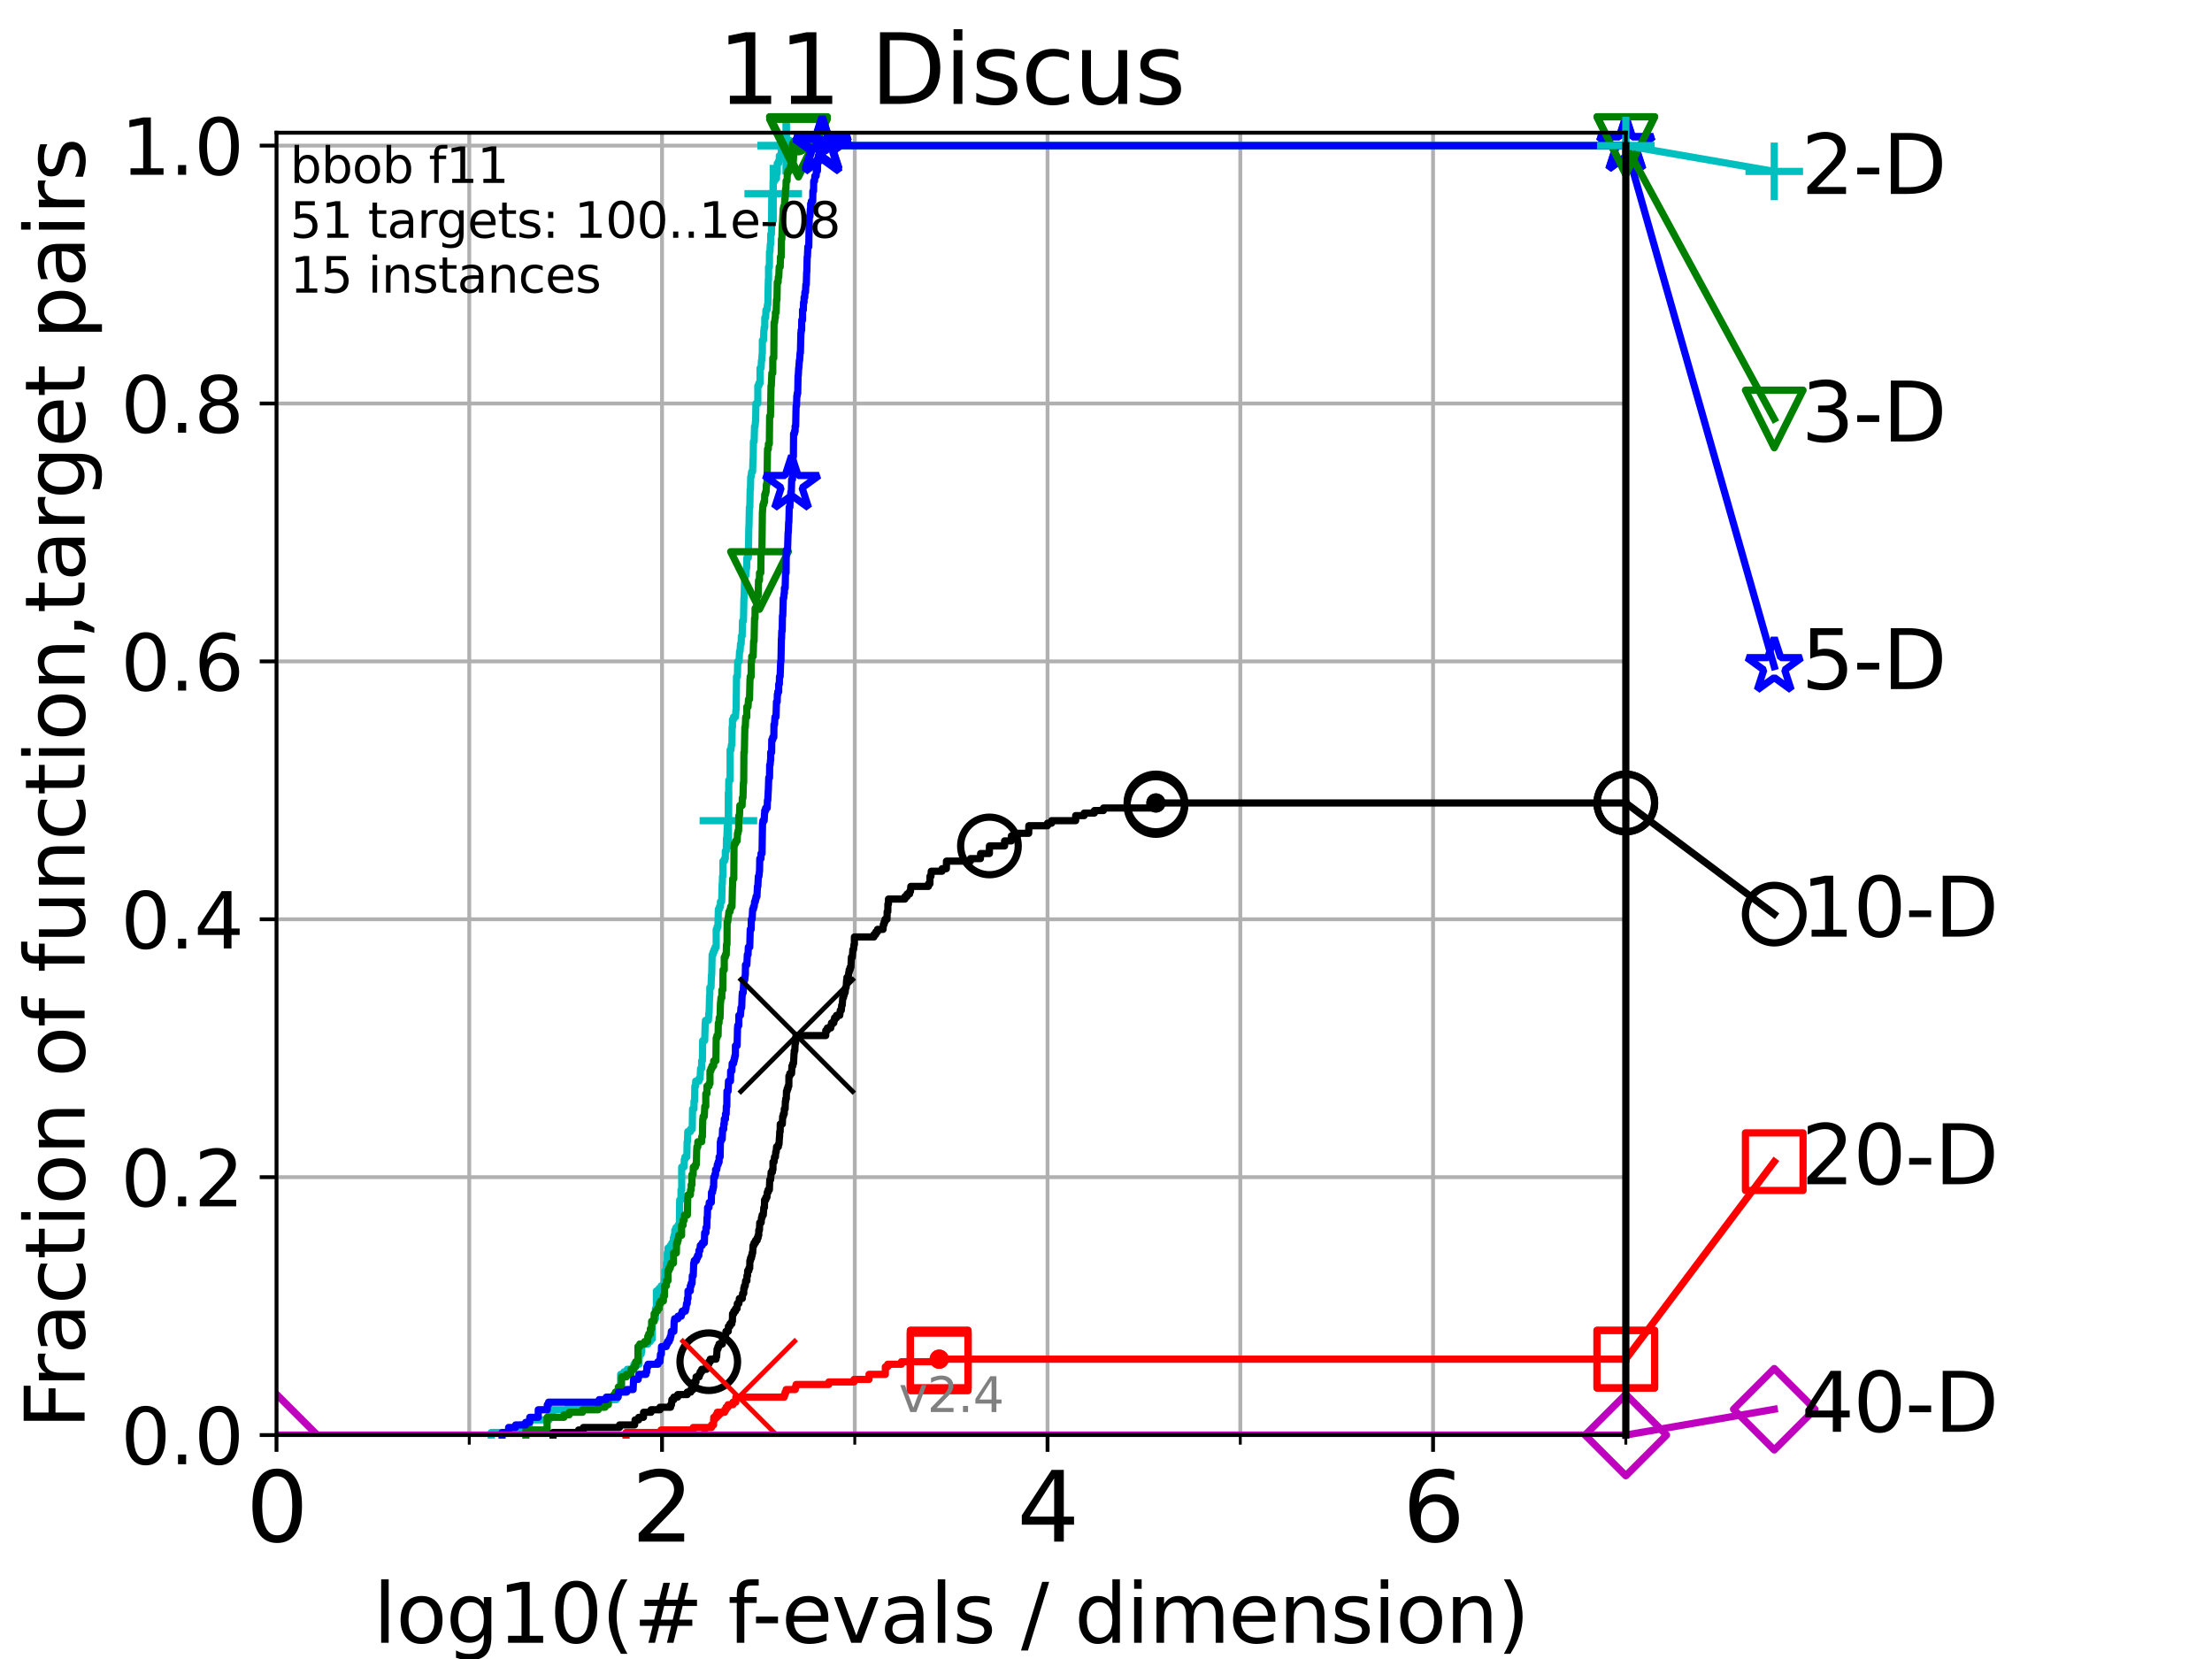 <?xml version="1.0" encoding="utf-8" standalone="no"?>
<!DOCTYPE svg PUBLIC "-//W3C//DTD SVG 1.1//EN"
  "http://www.w3.org/Graphics/SVG/1.1/DTD/svg11.dtd">
<svg height="345.6pt" version="1.1" viewBox="0 0 460.8 345.6" width="460.8pt" xmlns="http://www.w3.org/2000/svg" xmlns:xlink="http://www.w3.org/1999/xlink">
 <defs>
  <style type="text/css">*{stroke-linecap:butt;stroke-linejoin:round;}</style>
 </defs>
 <g id="figure_1">
  <g id="patch_1">
   <path d="M 0 345.6 
L 460.8 345.6 
L 460.8 0 
L 0 0 
z
" style="fill:#ffffff;"/>
  </g>
  <g id="axes_1">
   <g id="patch_2">
    <path d="M 57.6 298.944 
L 338.688 298.944 
L 338.688 27.648 
L 57.6 27.648 
z
" style="fill:#ffffff;"/>
   </g>
   <g id="matplotlib.axis_1">
    <g id="xtick_1">
     <g id="line2d_1">
      <path clip-path="url(#p39d8d5a75b)" d="M 57.6 298.944 
L 57.6 27.648 
" style="fill:none;stroke:#b0b0b0;stroke-linecap:square;stroke-width:0.8;"/>
     </g>
     <g id="line2d_2">
      <defs>
       <path d="M 0 0 
L 0 3.5 
" id="me1a1039602" style="stroke:#000000;stroke-width:0.8;"/>
      </defs>
      <g>
       <use style="stroke:#000000;stroke-width:0.8;" x="57.6" xlink:href="#me1a1039602" y="298.944"/>
      </g>
     </g>
     <g id="text_1">
      <!-- 0 -->
      <g transform="translate(51.237 321.141)scale(0.2 -0.2)">
       <defs>
        <path d="M 2034 4250 
Q 1547 4250 1301 3770 
Q 1056 3291 1056 2328 
Q 1056 1369 1301 889 
Q 1547 409 2034 409 
Q 2525 409 2770 889 
Q 3016 1369 3016 2328 
Q 3016 3291 2770 3770 
Q 2525 4250 2034 4250 
z
M 2034 4750 
Q 2819 4750 3233 4129 
Q 3647 3509 3647 2328 
Q 3647 1150 3233 529 
Q 2819 -91 2034 -91 
Q 1250 -91 836 529 
Q 422 1150 422 2328 
Q 422 3509 836 4129 
Q 1250 4750 2034 4750 
z
" id="DejaVuSans-30" transform="scale(0.016)"/>
       </defs>
       <use xlink:href="#DejaVuSans-30"/>
      </g>
     </g>
    </g>
    <g id="xtick_2">
     <g id="line2d_3">
      <path clip-path="url(#p39d8d5a75b)" d="M 137.911 298.944 
L 137.911 27.648 
" style="fill:none;stroke:#b0b0b0;stroke-linecap:square;stroke-width:0.8;"/>
     </g>
     <g id="line2d_4">
      <g>
       <use style="stroke:#000000;stroke-width:0.8;" x="137.911" xlink:href="#me1a1039602" y="298.944"/>
      </g>
     </g>
     <g id="text_2">
      <!-- 2 -->
      <g transform="translate(131.548 321.141)scale(0.2 -0.2)">
       <defs>
        <path d="M 1228 531 
L 3431 531 
L 3431 0 
L 469 0 
L 469 531 
Q 828 903 1448 1529 
Q 2069 2156 2228 2338 
Q 2531 2678 2651 2914 
Q 2772 3150 2772 3378 
Q 2772 3750 2511 3984 
Q 2250 4219 1831 4219 
Q 1534 4219 1204 4116 
Q 875 4013 500 3803 
L 500 4441 
Q 881 4594 1212 4672 
Q 1544 4750 1819 4750 
Q 2544 4750 2975 4387 
Q 3406 4025 3406 3419 
Q 3406 3131 3298 2873 
Q 3191 2616 2906 2266 
Q 2828 2175 2409 1742 
Q 1991 1309 1228 531 
z
" id="DejaVuSans-32" transform="scale(0.016)"/>
       </defs>
       <use xlink:href="#DejaVuSans-32"/>
      </g>
     </g>
    </g>
    <g id="xtick_3">
     <g id="line2d_5">
      <path clip-path="url(#p39d8d5a75b)" d="M 218.222 298.944 
L 218.222 27.648 
" style="fill:none;stroke:#b0b0b0;stroke-linecap:square;stroke-width:0.8;"/>
     </g>
     <g id="line2d_6">
      <g>
       <use style="stroke:#000000;stroke-width:0.8;" x="218.222" xlink:href="#me1a1039602" y="298.944"/>
      </g>
     </g>
     <g id="text_3">
      <!-- 4 -->
      <g transform="translate(211.859 321.141)scale(0.2 -0.2)">
       <defs>
        <path d="M 2419 4116 
L 825 1625 
L 2419 1625 
L 2419 4116 
z
M 2253 4666 
L 3047 4666 
L 3047 1625 
L 3713 1625 
L 3713 1100 
L 3047 1100 
L 3047 0 
L 2419 0 
L 2419 1100 
L 313 1100 
L 313 1709 
L 2253 4666 
z
" id="DejaVuSans-34" transform="scale(0.016)"/>
       </defs>
       <use xlink:href="#DejaVuSans-34"/>
      </g>
     </g>
    </g>
    <g id="xtick_4">
     <g id="line2d_7">
      <path clip-path="url(#p39d8d5a75b)" d="M 298.533 298.944 
L 298.533 27.648 
" style="fill:none;stroke:#b0b0b0;stroke-linecap:square;stroke-width:0.8;"/>
     </g>
     <g id="line2d_8">
      <g>
       <use style="stroke:#000000;stroke-width:0.8;" x="298.533" xlink:href="#me1a1039602" y="298.944"/>
      </g>
     </g>
     <g id="text_4">
      <!-- 6 -->
      <g transform="translate(292.17 321.141)scale(0.2 -0.2)">
       <defs>
        <path d="M 2113 2584 
Q 1688 2584 1439 2293 
Q 1191 2003 1191 1497 
Q 1191 994 1439 701 
Q 1688 409 2113 409 
Q 2538 409 2786 701 
Q 3034 994 3034 1497 
Q 3034 2003 2786 2293 
Q 2538 2584 2113 2584 
z
M 3366 4563 
L 3366 3988 
Q 3128 4100 2886 4159 
Q 2644 4219 2406 4219 
Q 1781 4219 1451 3797 
Q 1122 3375 1075 2522 
Q 1259 2794 1537 2939 
Q 1816 3084 2150 3084 
Q 2853 3084 3261 2657 
Q 3669 2231 3669 1497 
Q 3669 778 3244 343 
Q 2819 -91 2113 -91 
Q 1303 -91 875 529 
Q 447 1150 447 2328 
Q 447 3434 972 4092 
Q 1497 4750 2381 4750 
Q 2619 4750 2861 4703 
Q 3103 4656 3366 4563 
z
" id="DejaVuSans-36" transform="scale(0.016)"/>
       </defs>
       <use xlink:href="#DejaVuSans-36"/>
      </g>
     </g>
    </g>
    <g id="xtick_5">
     <g id="line2d_9">
      <path clip-path="url(#p39d8d5a75b)" d="M 97.755 298.944 
L 97.755 27.648 
" style="fill:none;stroke:#b0b0b0;stroke-linecap:square;stroke-width:0.8;"/>
     </g>
     <g id="line2d_10">
      <defs>
       <path d="M 0 0 
L 0 2 
" id="m00ec7f0525" style="stroke:#000000;stroke-width:0.6;"/>
      </defs>
      <g>
       <use style="stroke:#000000;stroke-width:0.6;" x="97.755" xlink:href="#m00ec7f0525" y="298.944"/>
      </g>
     </g>
    </g>
    <g id="xtick_6">
     <g id="line2d_11">
      <path clip-path="url(#p39d8d5a75b)" d="M 178.066 298.944 
L 178.066 27.648 
" style="fill:none;stroke:#b0b0b0;stroke-linecap:square;stroke-width:0.8;"/>
     </g>
     <g id="line2d_12">
      <g>
       <use style="stroke:#000000;stroke-width:0.6;" x="178.066" xlink:href="#m00ec7f0525" y="298.944"/>
      </g>
     </g>
    </g>
    <g id="xtick_7">
     <g id="line2d_13">
      <path clip-path="url(#p39d8d5a75b)" d="M 258.377 298.944 
L 258.377 27.648 
" style="fill:none;stroke:#b0b0b0;stroke-linecap:square;stroke-width:0.8;"/>
     </g>
     <g id="line2d_14">
      <g>
       <use style="stroke:#000000;stroke-width:0.6;" x="258.377" xlink:href="#m00ec7f0525" y="298.944"/>
      </g>
     </g>
    </g>
    <g id="xtick_8">
     <g id="line2d_15">
      <path clip-path="url(#p39d8d5a75b)" d="M 338.688 298.944 
L 338.688 27.648 
" style="fill:none;stroke:#b0b0b0;stroke-linecap:square;stroke-width:0.8;"/>
     </g>
     <g id="line2d_16">
      <g>
       <use style="stroke:#000000;stroke-width:0.6;" x="338.688" xlink:href="#m00ec7f0525" y="298.944"/>
      </g>
     </g>
    </g>
    <g id="text_5">
     <!-- log10(# f-evals / dimension) -->
     <g transform="translate(77.764 342.218)scale(0.17 -0.17)">
      <defs>
       <path d="M 603 4863 
L 1178 4863 
L 1178 0 
L 603 0 
L 603 4863 
z
" id="DejaVuSans-6c" transform="scale(0.016)"/>
       <path d="M 1959 3097 
Q 1497 3097 1228 2736 
Q 959 2375 959 1747 
Q 959 1119 1226 758 
Q 1494 397 1959 397 
Q 2419 397 2687 759 
Q 2956 1122 2956 1747 
Q 2956 2369 2687 2733 
Q 2419 3097 1959 3097 
z
M 1959 3584 
Q 2709 3584 3137 3096 
Q 3566 2609 3566 1747 
Q 3566 888 3137 398 
Q 2709 -91 1959 -91 
Q 1206 -91 779 398 
Q 353 888 353 1747 
Q 353 2609 779 3096 
Q 1206 3584 1959 3584 
z
" id="DejaVuSans-6f" transform="scale(0.016)"/>
       <path d="M 2906 1791 
Q 2906 2416 2648 2759 
Q 2391 3103 1925 3103 
Q 1463 3103 1205 2759 
Q 947 2416 947 1791 
Q 947 1169 1205 825 
Q 1463 481 1925 481 
Q 2391 481 2648 825 
Q 2906 1169 2906 1791 
z
M 3481 434 
Q 3481 -459 3084 -895 
Q 2688 -1331 1869 -1331 
Q 1566 -1331 1297 -1286 
Q 1028 -1241 775 -1147 
L 775 -588 
Q 1028 -725 1275 -790 
Q 1522 -856 1778 -856 
Q 2344 -856 2625 -561 
Q 2906 -266 2906 331 
L 2906 616 
Q 2728 306 2450 153 
Q 2172 0 1784 0 
Q 1141 0 747 490 
Q 353 981 353 1791 
Q 353 2603 747 3093 
Q 1141 3584 1784 3584 
Q 2172 3584 2450 3431 
Q 2728 3278 2906 2969 
L 2906 3500 
L 3481 3500 
L 3481 434 
z
" id="DejaVuSans-67" transform="scale(0.016)"/>
       <path d="M 794 531 
L 1825 531 
L 1825 4091 
L 703 3866 
L 703 4441 
L 1819 4666 
L 2450 4666 
L 2450 531 
L 3481 531 
L 3481 0 
L 794 0 
L 794 531 
z
" id="DejaVuSans-31" transform="scale(0.016)"/>
       <path d="M 1984 4856 
Q 1566 4138 1362 3434 
Q 1159 2731 1159 2009 
Q 1159 1288 1364 580 
Q 1569 -128 1984 -844 
L 1484 -844 
Q 1016 -109 783 600 
Q 550 1309 550 2009 
Q 550 2706 781 3412 
Q 1013 4119 1484 4856 
L 1984 4856 
z
" id="DejaVuSans-28" transform="scale(0.016)"/>
       <path d="M 3272 2816 
L 2363 2816 
L 2100 1772 
L 3016 1772 
L 3272 2816 
z
M 2803 4594 
L 2478 3297 
L 3391 3297 
L 3719 4594 
L 4219 4594 
L 3897 3297 
L 4872 3297 
L 4872 2816 
L 3775 2816 
L 3519 1772 
L 4513 1772 
L 4513 1294 
L 3397 1294 
L 3072 0 
L 2572 0 
L 2894 1294 
L 1978 1294 
L 1656 0 
L 1153 0 
L 1478 1294 
L 494 1294 
L 494 1772 
L 1594 1772 
L 1856 2816 
L 850 2816 
L 850 3297 
L 1978 3297 
L 2297 4594 
L 2803 4594 
z
" id="DejaVuSans-23" transform="scale(0.016)"/>
       <path id="DejaVuSans-20" transform="scale(0.016)"/>
       <path d="M 2375 4863 
L 2375 4384 
L 1825 4384 
Q 1516 4384 1395 4259 
Q 1275 4134 1275 3809 
L 1275 3500 
L 2222 3500 
L 2222 3053 
L 1275 3053 
L 1275 0 
L 697 0 
L 697 3053 
L 147 3053 
L 147 3500 
L 697 3500 
L 697 3744 
Q 697 4328 969 4595 
Q 1241 4863 1831 4863 
L 2375 4863 
z
" id="DejaVuSans-66" transform="scale(0.016)"/>
       <path d="M 313 2009 
L 1997 2009 
L 1997 1497 
L 313 1497 
L 313 2009 
z
" id="DejaVuSans-2d" transform="scale(0.016)"/>
       <path d="M 3597 1894 
L 3597 1613 
L 953 1613 
Q 991 1019 1311 708 
Q 1631 397 2203 397 
Q 2534 397 2845 478 
Q 3156 559 3463 722 
L 3463 178 
Q 3153 47 2828 -22 
Q 2503 -91 2169 -91 
Q 1331 -91 842 396 
Q 353 884 353 1716 
Q 353 2575 817 3079 
Q 1281 3584 2069 3584 
Q 2775 3584 3186 3129 
Q 3597 2675 3597 1894 
z
M 3022 2063 
Q 3016 2534 2758 2815 
Q 2500 3097 2075 3097 
Q 1594 3097 1305 2825 
Q 1016 2553 972 2059 
L 3022 2063 
z
" id="DejaVuSans-65" transform="scale(0.016)"/>
       <path d="M 191 3500 
L 800 3500 
L 1894 563 
L 2988 3500 
L 3597 3500 
L 2284 0 
L 1503 0 
L 191 3500 
z
" id="DejaVuSans-76" transform="scale(0.016)"/>
       <path d="M 2194 1759 
Q 1497 1759 1228 1600 
Q 959 1441 959 1056 
Q 959 750 1161 570 
Q 1363 391 1709 391 
Q 2188 391 2477 730 
Q 2766 1069 2766 1631 
L 2766 1759 
L 2194 1759 
z
M 3341 1997 
L 3341 0 
L 2766 0 
L 2766 531 
Q 2569 213 2275 61 
Q 1981 -91 1556 -91 
Q 1019 -91 701 211 
Q 384 513 384 1019 
Q 384 1609 779 1909 
Q 1175 2209 1959 2209 
L 2766 2209 
L 2766 2266 
Q 2766 2663 2505 2880 
Q 2244 3097 1772 3097 
Q 1472 3097 1187 3025 
Q 903 2953 641 2809 
L 641 3341 
Q 956 3463 1253 3523 
Q 1550 3584 1831 3584 
Q 2591 3584 2966 3190 
Q 3341 2797 3341 1997 
z
" id="DejaVuSans-61" transform="scale(0.016)"/>
       <path d="M 2834 3397 
L 2834 2853 
Q 2591 2978 2328 3040 
Q 2066 3103 1784 3103 
Q 1356 3103 1142 2972 
Q 928 2841 928 2578 
Q 928 2378 1081 2264 
Q 1234 2150 1697 2047 
L 1894 2003 
Q 2506 1872 2764 1633 
Q 3022 1394 3022 966 
Q 3022 478 2636 193 
Q 2250 -91 1575 -91 
Q 1294 -91 989 -36 
Q 684 19 347 128 
L 347 722 
Q 666 556 975 473 
Q 1284 391 1588 391 
Q 1994 391 2212 530 
Q 2431 669 2431 922 
Q 2431 1156 2273 1281 
Q 2116 1406 1581 1522 
L 1381 1569 
Q 847 1681 609 1914 
Q 372 2147 372 2553 
Q 372 3047 722 3315 
Q 1072 3584 1716 3584 
Q 2034 3584 2315 3537 
Q 2597 3491 2834 3397 
z
" id="DejaVuSans-73" transform="scale(0.016)"/>
       <path d="M 1625 4666 
L 2156 4666 
L 531 -594 
L 0 -594 
L 1625 4666 
z
" id="DejaVuSans-2f" transform="scale(0.016)"/>
       <path d="M 2906 2969 
L 2906 4863 
L 3481 4863 
L 3481 0 
L 2906 0 
L 2906 525 
Q 2725 213 2448 61 
Q 2172 -91 1784 -91 
Q 1150 -91 751 415 
Q 353 922 353 1747 
Q 353 2572 751 3078 
Q 1150 3584 1784 3584 
Q 2172 3584 2448 3432 
Q 2725 3281 2906 2969 
z
M 947 1747 
Q 947 1113 1208 752 
Q 1469 391 1925 391 
Q 2381 391 2643 752 
Q 2906 1113 2906 1747 
Q 2906 2381 2643 2742 
Q 2381 3103 1925 3103 
Q 1469 3103 1208 2742 
Q 947 2381 947 1747 
z
" id="DejaVuSans-64" transform="scale(0.016)"/>
       <path d="M 603 3500 
L 1178 3500 
L 1178 0 
L 603 0 
L 603 3500 
z
M 603 4863 
L 1178 4863 
L 1178 4134 
L 603 4134 
L 603 4863 
z
" id="DejaVuSans-69" transform="scale(0.016)"/>
       <path d="M 3328 2828 
Q 3544 3216 3844 3400 
Q 4144 3584 4550 3584 
Q 5097 3584 5394 3201 
Q 5691 2819 5691 2113 
L 5691 0 
L 5113 0 
L 5113 2094 
Q 5113 2597 4934 2840 
Q 4756 3084 4391 3084 
Q 3944 3084 3684 2787 
Q 3425 2491 3425 1978 
L 3425 0 
L 2847 0 
L 2847 2094 
Q 2847 2600 2669 2842 
Q 2491 3084 2119 3084 
Q 1678 3084 1418 2786 
Q 1159 2488 1159 1978 
L 1159 0 
L 581 0 
L 581 3500 
L 1159 3500 
L 1159 2956 
Q 1356 3278 1631 3431 
Q 1906 3584 2284 3584 
Q 2666 3584 2933 3390 
Q 3200 3197 3328 2828 
z
" id="DejaVuSans-6d" transform="scale(0.016)"/>
       <path d="M 3513 2113 
L 3513 0 
L 2938 0 
L 2938 2094 
Q 2938 2591 2744 2837 
Q 2550 3084 2163 3084 
Q 1697 3084 1428 2787 
Q 1159 2491 1159 1978 
L 1159 0 
L 581 0 
L 581 3500 
L 1159 3500 
L 1159 2956 
Q 1366 3272 1645 3428 
Q 1925 3584 2291 3584 
Q 2894 3584 3203 3211 
Q 3513 2838 3513 2113 
z
" id="DejaVuSans-6e" transform="scale(0.016)"/>
       <path d="M 513 4856 
L 1013 4856 
Q 1481 4119 1714 3412 
Q 1947 2706 1947 2009 
Q 1947 1309 1714 600 
Q 1481 -109 1013 -844 
L 513 -844 
Q 928 -128 1133 580 
Q 1338 1288 1338 2009 
Q 1338 2731 1133 3434 
Q 928 4138 513 4856 
z
" id="DejaVuSans-29" transform="scale(0.016)"/>
      </defs>
      <use xlink:href="#DejaVuSans-6c"/>
      <use x="27.783" xlink:href="#DejaVuSans-6f"/>
      <use x="88.965" xlink:href="#DejaVuSans-67"/>
      <use x="152.441" xlink:href="#DejaVuSans-31"/>
      <use x="216.064" xlink:href="#DejaVuSans-30"/>
      <use x="279.688" xlink:href="#DejaVuSans-28"/>
      <use x="318.701" xlink:href="#DejaVuSans-23"/>
      <use x="402.49" xlink:href="#DejaVuSans-20"/>
      <use x="434.277" xlink:href="#DejaVuSans-66"/>
      <use x="463.982" xlink:href="#DejaVuSans-2d"/>
      <use x="500.066" xlink:href="#DejaVuSans-65"/>
      <use x="561.59" xlink:href="#DejaVuSans-76"/>
      <use x="620.77" xlink:href="#DejaVuSans-61"/>
      <use x="682.049" xlink:href="#DejaVuSans-6c"/>
      <use x="709.832" xlink:href="#DejaVuSans-73"/>
      <use x="761.932" xlink:href="#DejaVuSans-20"/>
      <use x="793.719" xlink:href="#DejaVuSans-2f"/>
      <use x="827.41" xlink:href="#DejaVuSans-20"/>
      <use x="859.197" xlink:href="#DejaVuSans-64"/>
      <use x="922.674" xlink:href="#DejaVuSans-69"/>
      <use x="950.457" xlink:href="#DejaVuSans-6d"/>
      <use x="1047.869" xlink:href="#DejaVuSans-65"/>
      <use x="1109.393" xlink:href="#DejaVuSans-6e"/>
      <use x="1172.771" xlink:href="#DejaVuSans-73"/>
      <use x="1224.871" xlink:href="#DejaVuSans-69"/>
      <use x="1252.654" xlink:href="#DejaVuSans-6f"/>
      <use x="1313.836" xlink:href="#DejaVuSans-6e"/>
      <use x="1377.215" xlink:href="#DejaVuSans-29"/>
     </g>
    </g>
   </g>
   <g id="matplotlib.axis_2">
    <g id="ytick_1">
     <g id="line2d_17">
      <path clip-path="url(#p39d8d5a75b)" d="M 57.6 298.944 
L 338.688 298.944 
" style="fill:none;stroke:#b0b0b0;stroke-linecap:square;stroke-width:0.8;"/>
     </g>
     <g id="line2d_18">
      <defs>
       <path d="M 0 0 
L -3.5 0 
" id="mb03f072de0" style="stroke:#000000;stroke-width:0.8;"/>
      </defs>
      <g>
       <use style="stroke:#000000;stroke-width:0.8;" x="57.6" xlink:href="#mb03f072de0" y="298.944"/>
      </g>
     </g>
     <g id="text_6">
      <!-- 0.0 -->
      <g transform="translate(25.155 305.023)scale(0.16 -0.16)">
       <defs>
        <path d="M 684 794 
L 1344 794 
L 1344 0 
L 684 0 
L 684 794 
z
" id="DejaVuSans-2e" transform="scale(0.016)"/>
       </defs>
       <use xlink:href="#DejaVuSans-30"/>
       <use x="63.623" xlink:href="#DejaVuSans-2e"/>
       <use x="95.41" xlink:href="#DejaVuSans-30"/>
      </g>
     </g>
    </g>
    <g id="ytick_2">
     <g id="line2d_19">
      <path clip-path="url(#p39d8d5a75b)" d="M 57.6 245.222 
L 338.688 245.222 
" style="fill:none;stroke:#b0b0b0;stroke-linecap:square;stroke-width:0.8;"/>
     </g>
     <g id="line2d_20">
      <g>
       <use style="stroke:#000000;stroke-width:0.8;" x="57.6" xlink:href="#mb03f072de0" y="245.222"/>
      </g>
     </g>
     <g id="text_7">
      <!-- 0.2 -->
      <g transform="translate(25.155 251.301)scale(0.16 -0.16)">
       <use xlink:href="#DejaVuSans-30"/>
       <use x="63.623" xlink:href="#DejaVuSans-2e"/>
       <use x="95.41" xlink:href="#DejaVuSans-32"/>
      </g>
     </g>
    </g>
    <g id="ytick_3">
     <g id="line2d_21">
      <path clip-path="url(#p39d8d5a75b)" d="M 57.6 191.5 
L 338.688 191.5 
" style="fill:none;stroke:#b0b0b0;stroke-linecap:square;stroke-width:0.8;"/>
     </g>
     <g id="line2d_22">
      <g>
       <use style="stroke:#000000;stroke-width:0.8;" x="57.6" xlink:href="#mb03f072de0" y="191.5"/>
      </g>
     </g>
     <g id="text_8">
      <!-- 0.4 -->
      <g transform="translate(25.155 197.579)scale(0.16 -0.16)">
       <use xlink:href="#DejaVuSans-30"/>
       <use x="63.623" xlink:href="#DejaVuSans-2e"/>
       <use x="95.41" xlink:href="#DejaVuSans-34"/>
      </g>
     </g>
    </g>
    <g id="ytick_4">
     <g id="line2d_23">
      <path clip-path="url(#p39d8d5a75b)" d="M 57.6 137.778 
L 338.688 137.778 
" style="fill:none;stroke:#b0b0b0;stroke-linecap:square;stroke-width:0.8;"/>
     </g>
     <g id="line2d_24">
      <g>
       <use style="stroke:#000000;stroke-width:0.8;" x="57.6" xlink:href="#mb03f072de0" y="137.778"/>
      </g>
     </g>
     <g id="text_9">
      <!-- 0.6 -->
      <g transform="translate(25.155 143.857)scale(0.16 -0.16)">
       <use xlink:href="#DejaVuSans-30"/>
       <use x="63.623" xlink:href="#DejaVuSans-2e"/>
       <use x="95.41" xlink:href="#DejaVuSans-36"/>
      </g>
     </g>
    </g>
    <g id="ytick_5">
     <g id="line2d_25">
      <path clip-path="url(#p39d8d5a75b)" d="M 57.6 84.056 
L 338.688 84.056 
" style="fill:none;stroke:#b0b0b0;stroke-linecap:square;stroke-width:0.8;"/>
     </g>
     <g id="line2d_26">
      <g>
       <use style="stroke:#000000;stroke-width:0.8;" x="57.6" xlink:href="#mb03f072de0" y="84.056"/>
      </g>
     </g>
     <g id="text_10">
      <!-- 0.8 -->
      <g transform="translate(25.155 90.135)scale(0.16 -0.16)">
       <defs>
        <path d="M 2034 2216 
Q 1584 2216 1326 1975 
Q 1069 1734 1069 1313 
Q 1069 891 1326 650 
Q 1584 409 2034 409 
Q 2484 409 2743 651 
Q 3003 894 3003 1313 
Q 3003 1734 2745 1975 
Q 2488 2216 2034 2216 
z
M 1403 2484 
Q 997 2584 770 2862 
Q 544 3141 544 3541 
Q 544 4100 942 4425 
Q 1341 4750 2034 4750 
Q 2731 4750 3128 4425 
Q 3525 4100 3525 3541 
Q 3525 3141 3298 2862 
Q 3072 2584 2669 2484 
Q 3125 2378 3379 2068 
Q 3634 1759 3634 1313 
Q 3634 634 3220 271 
Q 2806 -91 2034 -91 
Q 1263 -91 848 271 
Q 434 634 434 1313 
Q 434 1759 690 2068 
Q 947 2378 1403 2484 
z
M 1172 3481 
Q 1172 3119 1398 2916 
Q 1625 2713 2034 2713 
Q 2441 2713 2670 2916 
Q 2900 3119 2900 3481 
Q 2900 3844 2670 4047 
Q 2441 4250 2034 4250 
Q 1625 4250 1398 4047 
Q 1172 3844 1172 3481 
z
" id="DejaVuSans-38" transform="scale(0.016)"/>
       </defs>
       <use xlink:href="#DejaVuSans-30"/>
       <use x="63.623" xlink:href="#DejaVuSans-2e"/>
       <use x="95.41" xlink:href="#DejaVuSans-38"/>
      </g>
     </g>
    </g>
    <g id="ytick_6">
     <g id="line2d_27">
      <path clip-path="url(#p39d8d5a75b)" d="M 57.6 30.334 
L 338.688 30.334 
" style="fill:none;stroke:#b0b0b0;stroke-linecap:square;stroke-width:0.8;"/>
     </g>
     <g id="line2d_28">
      <g>
       <use style="stroke:#000000;stroke-width:0.8;" x="57.6" xlink:href="#mb03f072de0" y="30.334"/>
      </g>
     </g>
     <g id="text_11">
      <!-- 1.0 -->
      <g transform="translate(25.155 36.413)scale(0.16 -0.16)">
       <use xlink:href="#DejaVuSans-31"/>
       <use x="63.623" xlink:href="#DejaVuSans-2e"/>
       <use x="95.41" xlink:href="#DejaVuSans-30"/>
      </g>
     </g>
    </g>
    <g id="text_12">
     <!-- Fraction of function,target pairs -->
     <g transform="translate(17.62 297.681)rotate(-90)scale(0.17 -0.17)">
      <defs>
       <path d="M 628 4666 
L 3309 4666 
L 3309 4134 
L 1259 4134 
L 1259 2759 
L 3109 2759 
L 3109 2228 
L 1259 2228 
L 1259 0 
L 628 0 
L 628 4666 
z
" id="DejaVuSans-46" transform="scale(0.016)"/>
       <path d="M 2631 2963 
Q 2534 3019 2420 3045 
Q 2306 3072 2169 3072 
Q 1681 3072 1420 2755 
Q 1159 2438 1159 1844 
L 1159 0 
L 581 0 
L 581 3500 
L 1159 3500 
L 1159 2956 
Q 1341 3275 1631 3429 
Q 1922 3584 2338 3584 
Q 2397 3584 2469 3576 
Q 2541 3569 2628 3553 
L 2631 2963 
z
" id="DejaVuSans-72" transform="scale(0.016)"/>
       <path d="M 3122 3366 
L 3122 2828 
Q 2878 2963 2633 3030 
Q 2388 3097 2138 3097 
Q 1578 3097 1268 2742 
Q 959 2388 959 1747 
Q 959 1106 1268 751 
Q 1578 397 2138 397 
Q 2388 397 2633 464 
Q 2878 531 3122 666 
L 3122 134 
Q 2881 22 2623 -34 
Q 2366 -91 2075 -91 
Q 1284 -91 818 406 
Q 353 903 353 1747 
Q 353 2603 823 3093 
Q 1294 3584 2113 3584 
Q 2378 3584 2631 3529 
Q 2884 3475 3122 3366 
z
" id="DejaVuSans-63" transform="scale(0.016)"/>
       <path d="M 1172 4494 
L 1172 3500 
L 2356 3500 
L 2356 3053 
L 1172 3053 
L 1172 1153 
Q 1172 725 1289 603 
Q 1406 481 1766 481 
L 2356 481 
L 2356 0 
L 1766 0 
Q 1100 0 847 248 
Q 594 497 594 1153 
L 594 3053 
L 172 3053 
L 172 3500 
L 594 3500 
L 594 4494 
L 1172 4494 
z
" id="DejaVuSans-74" transform="scale(0.016)"/>
       <path d="M 544 1381 
L 544 3500 
L 1119 3500 
L 1119 1403 
Q 1119 906 1312 657 
Q 1506 409 1894 409 
Q 2359 409 2629 706 
Q 2900 1003 2900 1516 
L 2900 3500 
L 3475 3500 
L 3475 0 
L 2900 0 
L 2900 538 
Q 2691 219 2414 64 
Q 2138 -91 1772 -91 
Q 1169 -91 856 284 
Q 544 659 544 1381 
z
M 1991 3584 
L 1991 3584 
z
" id="DejaVuSans-75" transform="scale(0.016)"/>
       <path d="M 750 794 
L 1409 794 
L 1409 256 
L 897 -744 
L 494 -744 
L 750 256 
L 750 794 
z
" id="DejaVuSans-2c" transform="scale(0.016)"/>
       <path d="M 1159 525 
L 1159 -1331 
L 581 -1331 
L 581 3500 
L 1159 3500 
L 1159 2969 
Q 1341 3281 1617 3432 
Q 1894 3584 2278 3584 
Q 2916 3584 3314 3078 
Q 3713 2572 3713 1747 
Q 3713 922 3314 415 
Q 2916 -91 2278 -91 
Q 1894 -91 1617 61 
Q 1341 213 1159 525 
z
M 3116 1747 
Q 3116 2381 2855 2742 
Q 2594 3103 2138 3103 
Q 1681 3103 1420 2742 
Q 1159 2381 1159 1747 
Q 1159 1113 1420 752 
Q 1681 391 2138 391 
Q 2594 391 2855 752 
Q 3116 1113 3116 1747 
z
" id="DejaVuSans-70" transform="scale(0.016)"/>
      </defs>
      <use xlink:href="#DejaVuSans-46"/>
      <use x="50.27" xlink:href="#DejaVuSans-72"/>
      <use x="91.383" xlink:href="#DejaVuSans-61"/>
      <use x="152.662" xlink:href="#DejaVuSans-63"/>
      <use x="207.643" xlink:href="#DejaVuSans-74"/>
      <use x="246.852" xlink:href="#DejaVuSans-69"/>
      <use x="274.635" xlink:href="#DejaVuSans-6f"/>
      <use x="335.816" xlink:href="#DejaVuSans-6e"/>
      <use x="399.195" xlink:href="#DejaVuSans-20"/>
      <use x="430.982" xlink:href="#DejaVuSans-6f"/>
      <use x="492.164" xlink:href="#DejaVuSans-66"/>
      <use x="527.369" xlink:href="#DejaVuSans-20"/>
      <use x="559.156" xlink:href="#DejaVuSans-66"/>
      <use x="594.361" xlink:href="#DejaVuSans-75"/>
      <use x="657.74" xlink:href="#DejaVuSans-6e"/>
      <use x="721.119" xlink:href="#DejaVuSans-63"/>
      <use x="776.1" xlink:href="#DejaVuSans-74"/>
      <use x="815.309" xlink:href="#DejaVuSans-69"/>
      <use x="843.092" xlink:href="#DejaVuSans-6f"/>
      <use x="904.273" xlink:href="#DejaVuSans-6e"/>
      <use x="967.652" xlink:href="#DejaVuSans-2c"/>
      <use x="999.439" xlink:href="#DejaVuSans-74"/>
      <use x="1038.648" xlink:href="#DejaVuSans-61"/>
      <use x="1099.928" xlink:href="#DejaVuSans-72"/>
      <use x="1139.291" xlink:href="#DejaVuSans-67"/>
      <use x="1202.768" xlink:href="#DejaVuSans-65"/>
      <use x="1264.291" xlink:href="#DejaVuSans-74"/>
      <use x="1303.5" xlink:href="#DejaVuSans-20"/>
      <use x="1335.287" xlink:href="#DejaVuSans-70"/>
      <use x="1398.764" xlink:href="#DejaVuSans-61"/>
      <use x="1460.043" xlink:href="#DejaVuSans-69"/>
      <use x="1487.826" xlink:href="#DejaVuSans-72"/>
      <use x="1528.939" xlink:href="#DejaVuSans-73"/>
     </g>
    </g>
   </g>
   <g id="line2d_29">
    <defs>
     <path d="M 0 1.5 
C 0.398 1.5 0.779 1.342 1.061 1.061 
C 1.342 0.779 1.5 0.398 1.5 0 
C 1.5 -0.398 1.342 -0.779 1.061 -1.061 
C 0.779 -1.342 0.398 -1.5 0 -1.5 
C -0.398 -1.5 -0.779 -1.342 -1.061 -1.061 
C -1.342 -0.779 -1.5 -0.398 -1.5 0 
C -1.5 0.398 -1.342 0.779 -1.061 1.061 
C -0.779 1.342 -0.398 1.5 0 1.5 
z
" id="m4cd4e6a5e3" style="stroke:#00bfbf;"/>
    </defs>
    <g>
     <use style="fill:#00bfbf;stroke:#00bfbf;" x="163.789" xlink:href="#m4cd4e6a5e3" y="30.334"/>
     <use style="fill:#00bfbf;stroke:#00bfbf;" x="163.789" xlink:href="#m4cd4e6a5e3" y="30.334"/>
    </g>
   </g>
   <g id="line2d_30">
    <path d="M 102.331 298.944 
L 102.331 298.417 
L 108.484 298.417 
L 108.484 296.837 
L 110.274 296.837 
L 110.274 295.784 
L 114.419 295.784 
L 114.419 294.731 
L 115.077 294.731 
L 115.077 293.677 
L 118.31 293.677 
L 118.31 293.15 
L 122.148 293.15 
L 122.148 292.624 
L 125.996 292.624 
L 125.996 291.57 
L 128.411 291.57 
L 128.411 291.044 
L 128.709 291.044 
L 128.709 290.517 
L 128.856 290.517 
L 128.856 289.99 
L 129.291 289.99 
L 129.291 286.304 
L 129.991 286.304 
L 129.991 285.777 
L 130.665 285.777 
L 130.665 285.25 
L 132.06 285.25 
L 132.06 284.197 
L 133.125 284.197 
L 133.125 282.617 
L 133.239 282.617 
L 133.239 282.09 
L 133.578 282.09 
L 133.578 281.563 
L 133.689 281.563 
L 133.689 279.983 
L 134.974 279.983 
L 134.974 279.457 
L 135.482 279.457 
L 135.482 278.93 
L 135.879 278.93 
L 135.879 275.243 
L 136.266 275.243 
L 136.266 274.716 
L 136.551 274.716 
L 136.551 272.61 
L 136.739 272.61 
L 136.739 268.923 
L 137.29 268.923 
L 137.29 268.396 
L 137.736 268.396 
L 137.736 267.87 
L 138.341 267.87 
L 138.426 266.289 
L 138.511 266.289 
L 138.511 264.709 
L 138.845 264.709 
L 138.845 263.129 
L 139.009 263.129 
L 139.009 261.023 
L 139.172 261.023 
L 139.172 259.969 
L 139.652 259.969 
L 139.652 259.443 
L 139.965 259.443 
L 139.965 258.916 
L 140.272 258.916 
L 140.272 257.862 
L 140.424 257.862 
L 140.424 257.336 
L 140.574 257.336 
L 140.574 256.282 
L 140.797 256.282 
L 140.797 255.756 
L 141.235 255.756 
L 141.235 255.229 
L 141.521 255.229 
L 141.592 249.962 
L 141.872 249.962 
L 141.872 247.855 
L 142.01 247.855 
L 142.01 243.115 
L 142.486 243.115 
L 142.553 241.535 
L 142.686 241.535 
L 142.686 241.009 
L 143.08 241.009 
L 143.144 237.848 
L 143.209 237.848 
L 143.273 235.742 
L 143.841 235.742 
L 143.841 235.215 
L 144.209 235.215 
L 144.27 231.001 
L 144.57 231.001 
L 144.57 229.421 
L 144.689 229.421 
L 144.748 226.261 
L 144.924 226.261 
L 144.924 225.208 
L 145.61 225.208 
L 145.61 224.681 
L 145.833 224.681 
L 145.943 222.575 
L 146.162 222.575 
L 146.162 220.994 
L 146.324 220.994 
L 146.378 216.781 
L 146.802 216.781 
L 146.906 213.094 
L 146.958 213.094 
L 146.958 212.567 
L 147.57 212.567 
L 147.67 210.987 
L 147.72 210.987 
L 147.819 207.301 
L 147.868 207.301 
L 147.868 205.721 
L 148.113 205.721 
L 148.21 203.087 
L 148.258 203.087 
L 148.354 198.874 
L 148.545 198.874 
L 148.545 198.347 
L 148.733 198.347 
L 148.733 197.82 
L 148.966 197.82 
L 148.966 197.294 
L 149.196 197.294 
L 149.196 193.607 
L 149.378 193.607 
L 149.378 193.08 
L 149.557 193.08 
L 149.647 189.393 
L 149.868 189.393 
L 149.868 188.867 
L 150.086 188.867 
L 150.086 187.813 
L 150.344 187.813 
L 150.429 184.126 
L 150.472 184.126 
L 150.514 182.546 
L 150.599 182.546 
L 150.599 179.386 
L 150.933 179.386 
L 150.933 178.86 
L 151.097 178.86 
L 151.097 177.28 
L 151.301 177.28 
L 151.341 174.646 
L 151.422 174.646 
L 151.502 172.013 
L 151.582 172.013 
L 151.661 170.959 
L 151.74 170.959 
L 151.819 162.532 
L 152.092 162.532 
L 152.092 156.212 
L 152.284 156.212 
L 152.36 155.159 
L 152.474 155.159 
L 152.512 151.472 
L 152.587 151.472 
L 152.587 149.892 
L 152.811 149.892 
L 152.811 149.365 
L 153.215 149.365 
L 153.323 147.785 
L 153.359 147.785 
L 153.431 140.938 
L 153.609 140.938 
L 153.68 137.778 
L 153.96 137.778 
L 154.064 135.671 
L 154.167 135.671 
L 154.27 134.091 
L 154.406 134.091 
L 154.44 132.511 
L 154.608 132.511 
L 154.675 129.351 
L 154.874 129.351 
L 154.972 124.611 
L 155.005 124.611 
L 155.103 120.924 
L 155.135 120.924 
L 155.232 119.871 
L 155.393 119.871 
L 155.489 118.291 
L 155.552 118.291 
L 155.584 116.184 
L 155.898 116.184 
L 155.991 109.864 
L 156.022 109.864 
L 156.114 105.65 
L 156.206 105.65 
L 156.267 101.963 
L 156.328 101.963 
L 156.388 99.33 
L 156.479 99.33 
L 156.569 98.277 
L 156.777 98.277 
L 156.865 95.643 
L 156.895 95.643 
L 156.953 91.956 
L 157.099 91.956 
L 157.186 88.796 
L 157.301 88.796 
L 157.387 87.743 
L 157.415 87.743 
L 157.472 84.056 
L 157.865 84.056 
L 157.865 80.369 
L 158.086 80.369 
L 158.086 79.843 
L 158.331 79.843 
L 158.331 76.682 
L 158.546 76.682 
L 158.626 75.102 
L 158.679 75.102 
L 158.785 73.522 
L 158.811 73.522 
L 158.811 70.889 
L 159.046 70.889 
L 159.124 68.782 
L 159.176 68.782 
L 159.176 68.255 
L 159.304 68.255 
L 159.329 66.149 
L 159.507 66.149 
L 159.558 64.569 
L 159.783 64.569 
L 159.858 63.515 
L 159.956 63.515 
L 160.055 58.248 
L 160.103 58.248 
L 160.103 55.615 
L 160.274 55.615 
L 160.298 52.455 
L 160.394 52.455 
L 160.466 50.875 
L 160.538 50.875 
L 160.561 48.768 
L 160.704 48.768 
L 160.774 40.868 
L 161.031 40.868 
L 161.077 37.708 
L 161.398 37.708 
L 161.398 37.181 
L 161.757 37.181 
L 161.757 36.128 
L 161.912 36.128 
L 161.912 34.021 
L 162.217 34.021 
L 162.217 33.494 
L 162.346 33.494 
L 162.346 32.441 
L 162.771 32.441 
L 162.771 31.387 
L 163.185 31.387 
L 163.185 30.861 
L 163.789 30.861 
L 163.789 30.334 
L 338.688 30.334 
L 338.688 30.334 
" style="fill:none;stroke:#00bfbf;stroke-linecap:square;stroke-width:1.5;"/>
   </g>
   <g id="line2d_31">
    <defs>
     <path d="M -6 0 
L 6 0 
M 0 6 
L 0 -6 
" id="m17c8dc8c45" style="stroke:#00bfbf;stroke-width:1.5;"/>
    </defs>
    <g>
     <use style="fill-opacity:0;stroke:#00bfbf;stroke-width:1.5;" x="151.74" xlink:href="#m17c8dc8c45" y="170.959"/>
     <use style="fill-opacity:0;stroke:#00bfbf;stroke-width:1.5;" x="161.077" xlink:href="#m17c8dc8c45" y="40.341"/>
     <use style="fill-opacity:0;stroke:#00bfbf;stroke-width:1.5;" x="163.789" xlink:href="#m17c8dc8c45" y="30.334"/>
     <use style="fill-opacity:0;stroke:#00bfbf;stroke-width:1.5;" x="163.789" xlink:href="#m17c8dc8c45" y="30.334"/>
     <use style="fill-opacity:0;stroke:#00bfbf;stroke-width:1.5;" x="338.688" xlink:href="#m17c8dc8c45" y="30.334"/>
    </g>
   </g>
   <g id="line2d_32">
    <path style="fill:none;stroke:#00bfbf;stroke-linecap:square;stroke-width:1.5;"/>
    <g/>
   </g>
   <g id="line2d_33">
    <defs>
     <path d="M 0 1.5 
C 0.398 1.5 0.779 1.342 1.061 1.061 
C 1.342 0.779 1.5 0.398 1.5 0 
C 1.5 -0.398 1.342 -0.779 1.061 -1.061 
C 0.779 -1.342 0.398 -1.5 0 -1.5 
C -0.398 -1.5 -0.779 -1.342 -1.061 -1.061 
C -1.342 -0.779 -1.5 -0.398 -1.5 0 
C -1.5 0.398 -1.342 0.779 -1.061 1.061 
C -0.779 1.342 -0.398 1.5 0 1.5 
z
" id="mac438f4a9d" style="stroke:#008000;"/>
    </defs>
    <g>
     <use style="fill:#008000;stroke:#008000;" x="166.335" xlink:href="#mac438f4a9d" y="30.334"/>
     <use style="fill:#008000;stroke:#008000;" x="166.335" xlink:href="#mac438f4a9d" y="30.334"/>
    </g>
   </g>
   <g id="line2d_34">
    <path d="M 109.55 298.944 
L 109.55 297.891 
L 113.966 297.891 
L 113.966 295.257 
L 117.486 295.257 
L 117.486 294.731 
L 118.577 294.731 
L 118.577 294.204 
L 121.34 294.204 
L 121.34 293.677 
L 124.62 293.677 
L 124.62 293.15 
L 126.054 293.15 
L 126.054 292.624 
L 126.729 292.624 
L 126.729 291.044 
L 127.903 291.044 
L 127.903 290.517 
L 128.21 290.517 
L 128.21 289.99 
L 128.808 289.99 
L 128.808 288.937 
L 129.48 288.937 
L 129.48 286.83 
L 130.488 286.83 
L 130.488 286.304 
L 131.44 286.304 
L 131.44 285.25 
L 132.02 285.25 
L 132.02 284.723 
L 132.423 284.723 
L 132.423 283.67 
L 132.894 283.67 
L 132.894 280.51 
L 133.277 280.51 
L 133.277 279.983 
L 134.308 279.983 
L 134.308 279.457 
L 134.939 279.457 
L 134.939 278.403 
L 135.145 278.403 
L 135.145 277.877 
L 135.482 277.877 
L 135.482 276.823 
L 135.747 276.823 
L 135.747 275.243 
L 136.266 275.243 
L 136.266 273.663 
L 136.583 273.663 
L 136.583 273.136 
L 136.955 273.136 
L 136.955 272.61 
L 137.32 272.61 
L 137.32 271.556 
L 137.618 271.556 
L 137.618 271.03 
L 138.199 271.03 
L 138.199 269.976 
L 138.426 269.976 
L 138.426 267.87 
L 138.817 267.87 
L 138.817 266.816 
L 139.145 266.816 
L 139.145 264.709 
L 139.36 264.709 
L 139.36 264.183 
L 139.626 264.183 
L 139.626 263.656 
L 139.783 263.656 
L 139.783 263.129 
L 140.298 263.129 
L 140.298 261.023 
L 140.896 261.023 
L 140.944 258.916 
L 141.139 258.916 
L 141.139 258.389 
L 141.283 258.389 
L 141.379 257.336 
L 141.987 257.336 
L 141.987 255.229 
L 142.307 255.229 
L 142.307 254.176 
L 142.531 254.176 
L 142.576 253.122 
L 143.187 253.122 
L 143.273 249.436 
L 143.316 249.436 
L 143.316 248.909 
L 143.82 248.909 
L 143.862 247.855 
L 143.985 247.855 
L 143.985 246.802 
L 144.148 246.802 
L 144.148 244.695 
L 144.391 244.695 
L 144.431 243.115 
L 144.865 243.115 
L 144.865 242.589 
L 145.059 242.589 
L 145.136 239.428 
L 145.175 239.428 
L 145.175 238.902 
L 145.365 238.902 
L 145.365 237.848 
L 146.18 237.848 
L 146.18 236.795 
L 146.324 236.795 
L 146.396 233.108 
L 146.467 233.108 
L 146.467 232.582 
L 146.714 232.582 
L 146.819 230.475 
L 147.027 230.475 
L 147.027 227.841 
L 147.267 227.841 
L 147.267 226.261 
L 147.703 226.261 
L 147.703 225.735 
L 147.901 225.735 
L 147.901 223.101 
L 148.097 223.101 
L 148.097 222.575 
L 148.322 222.575 
L 148.322 222.048 
L 148.671 222.048 
L 148.671 220.994 
L 149.135 220.994 
L 149.196 216.254 
L 149.347 216.254 
L 149.347 215.728 
L 149.587 215.728 
L 149.647 213.094 
L 149.794 213.094 
L 149.824 212.041 
L 149.999 212.041 
L 150.086 208.881 
L 150.115 208.881 
L 150.201 207.827 
L 150.373 207.827 
L 150.373 206.247 
L 150.571 206.247 
L 150.627 202.034 
L 150.877 202.034 
L 150.877 199.4 
L 151.097 199.4 
L 151.097 198.874 
L 151.287 198.874 
L 151.341 196.767 
L 151.448 196.767 
L 151.475 192.027 
L 151.608 192.027 
L 151.714 190.973 
L 151.74 190.973 
L 151.845 189.92 
L 152.079 189.92 
L 152.079 189.393 
L 152.207 189.393 
L 152.207 188.867 
L 152.487 188.867 
L 152.587 184.653 
L 152.612 184.653 
L 152.637 183.073 
L 152.861 183.073 
L 152.91 176.226 
L 152.984 176.226 
L 152.984 175.699 
L 153.251 175.699 
L 153.251 175.173 
L 153.562 175.173 
L 153.633 173.593 
L 153.75 173.593 
L 153.75 173.066 
L 153.867 173.066 
L 153.914 169.906 
L 154.052 169.906 
L 154.121 167.799 
L 154.597 167.799 
L 154.641 166.219 
L 154.774 166.219 
L 154.863 163.059 
L 154.928 163.059 
L 154.972 156.739 
L 155.059 156.739 
L 155.168 151.472 
L 155.254 151.472 
L 155.34 149.365 
L 155.574 149.365 
L 155.574 147.258 
L 155.825 147.258 
L 155.929 145.678 
L 156.135 145.678 
L 156.236 141.465 
L 156.277 141.465 
L 156.277 140.938 
L 156.479 140.938 
L 156.499 137.778 
L 156.599 137.778 
L 156.599 136.725 
L 156.895 136.725 
L 156.992 133.565 
L 157.089 133.565 
L 157.186 128.824 
L 157.282 128.824 
L 157.301 126.718 
L 157.604 126.718 
L 157.698 124.084 
L 157.939 124.084 
L 158.013 120.924 
L 158.214 120.924 
L 158.214 119.344 
L 158.484 119.344 
L 158.537 115.131 
L 158.714 115.131 
L 158.82 106.704 
L 158.837 106.704 
L 158.942 105.124 
L 159.098 105.124 
L 159.098 104.597 
L 159.27 104.597 
L 159.304 103.017 
L 159.473 103.017 
L 159.473 102.49 
L 159.591 102.49 
L 159.658 100.91 
L 159.775 100.91 
L 159.874 94.063 
L 159.891 94.063 
L 159.891 93.536 
L 160.055 93.536 
L 160.071 92.483 
L 160.266 92.483 
L 160.33 86.69 
L 160.506 86.69 
L 160.617 80.369 
L 160.68 80.369 
L 160.79 77.736 
L 160.977 77.736 
L 160.992 74.576 
L 161.192 74.576 
L 161.253 67.202 
L 161.36 67.202 
L 161.466 66.149 
L 161.526 66.149 
L 161.526 65.095 
L 161.69 65.095 
L 161.764 62.462 
L 161.853 62.462 
L 161.926 58.775 
L 162.101 58.775 
L 162.13 57.722 
L 162.232 57.722 
L 162.318 55.615 
L 162.532 55.615 
L 162.588 53.508 
L 162.743 53.508 
L 162.785 49.821 
L 162.868 49.821 
L 162.979 46.661 
L 162.993 46.661 
L 163.103 44.555 
L 163.117 44.555 
L 163.158 43.501 
L 163.267 43.501 
L 163.267 42.975 
L 163.416 42.975 
L 163.483 41.395 
L 163.563 41.395 
L 163.656 39.288 
L 163.736 39.288 
L 163.762 37.708 
L 163.959 37.708 
L 164.011 36.128 
L 164.141 36.128 
L 164.141 35.601 
L 164.499 35.601 
L 164.499 35.074 
L 164.688 35.074 
L 164.688 34.548 
L 164.924 34.548 
L 164.924 34.021 
L 165.133 34.021 
L 165.133 33.494 
L 165.278 33.494 
L 165.339 31.914 
L 165.459 31.914 
L 165.519 30.861 
L 166.335 30.861 
L 166.335 30.334 
L 338.688 30.334 
L 338.688 30.334 
" style="fill:none;stroke:#008000;stroke-linecap:square;stroke-width:1.5;"/>
   </g>
   <g id="line2d_35">
    <defs>
     <path d="M -0 6 
L 6 -6 
L -6 -6 
z
" id="mc0251fa919" style="stroke:#008000;stroke-linejoin:miter;stroke-width:1.5;"/>
    </defs>
    <g>
     <use style="fill-opacity:0;stroke:#008000;stroke-linejoin:miter;stroke-width:1.5;" x="158.214" xlink:href="#mc0251fa919" y="120.924"/>
     <use style="fill-opacity:0;stroke:#008000;stroke-linejoin:miter;stroke-width:1.5;" x="166.335" xlink:href="#mc0251fa919" y="30.861"/>
     <use style="fill-opacity:0;stroke:#008000;stroke-linejoin:miter;stroke-width:1.5;" x="166.335" xlink:href="#mc0251fa919" y="30.334"/>
     <use style="fill-opacity:0;stroke:#008000;stroke-linejoin:miter;stroke-width:1.5;" x="166.335" xlink:href="#mc0251fa919" y="30.334"/>
     <use style="fill-opacity:0;stroke:#008000;stroke-linejoin:miter;stroke-width:1.5;" x="338.688" xlink:href="#mc0251fa919" y="30.334"/>
    </g>
   </g>
   <g id="line2d_36">
    <path style="fill:none;stroke:#008000;stroke-linecap:square;stroke-width:1.5;"/>
    <g/>
   </g>
   <g id="line2d_37">
    <defs>
     <path d="M 0 1.5 
C 0.398 1.5 0.779 1.342 1.061 1.061 
C 1.342 0.779 1.5 0.398 1.5 0 
C 1.5 -0.398 1.342 -0.779 1.061 -1.061 
C 0.779 -1.342 0.398 -1.5 0 -1.5 
C -0.398 -1.5 -0.779 -1.342 -1.061 -1.061 
C -1.342 -0.779 -1.5 -0.398 -1.5 0 
C -1.5 0.398 -1.342 0.779 -1.061 1.061 
C -0.779 1.342 -0.398 1.5 0 1.5 
z
" id="m8f1fe43f21" style="stroke:#0000ff;"/>
    </defs>
    <g>
     <use style="fill:#0000ff;stroke:#0000ff;" x="171.264" xlink:href="#m8f1fe43f21" y="30.334"/>
     <use style="fill:#0000ff;stroke:#0000ff;" x="171.264" xlink:href="#m8f1fe43f21" y="30.334"/>
    </g>
   </g>
   <g id="line2d_38">
    <path d="M 104.592 298.944 
L 104.592 298.417 
L 105.952 298.417 
L 105.952 297.364 
L 107.415 297.364 
L 107.415 296.837 
L 109.491 296.837 
L 109.491 296.311 
L 110.359 296.311 
L 110.359 295.257 
L 112.128 295.257 
L 112.128 293.677 
L 114.012 293.677 
L 114.012 292.624 
L 114.284 292.624 
L 114.284 292.097 
L 124.818 292.097 
L 124.818 291.57 
L 126.304 291.57 
L 126.304 291.044 
L 128.768 291.044 
L 128.827 289.99 
L 130.559 289.99 
L 130.559 289.464 
L 131.889 289.464 
L 131.987 287.357 
L 132.94 287.357 
L 132.94 286.83 
L 133.079 286.83 
L 133.079 286.304 
L 134.577 286.304 
L 134.577 285.777 
L 134.745 285.777 
L 134.745 284.723 
L 134.994 284.723 
L 134.994 284.197 
L 137.053 284.197 
L 137.053 283.67 
L 137.487 283.67 
L 137.594 282.09 
L 137.771 282.09 
L 137.806 280.51 
L 138.795 280.51 
L 138.795 279.983 
L 139.058 279.983 
L 139.058 279.457 
L 139.414 279.457 
L 139.414 278.93 
L 139.636 278.93 
L 139.636 278.403 
L 139.762 278.403 
L 139.856 277.35 
L 140.379 277.35 
L 140.439 275.243 
L 140.529 275.243 
L 140.529 274.716 
L 141.235 274.716 
L 141.235 274.19 
L 141.914 274.19 
L 141.914 273.663 
L 142.107 273.663 
L 142.107 273.136 
L 142.779 273.136 
L 142.779 272.61 
L 142.91 272.61 
L 143.015 271.556 
L 143.17 271.556 
L 143.196 270.503 
L 143.324 270.503 
L 143.324 268.923 
L 143.804 268.923 
L 143.804 267.87 
L 143.977 267.87 
L 143.977 267.343 
L 144.173 267.343 
L 144.221 265.763 
L 144.415 265.763 
L 144.511 263.129 
L 144.63 263.129 
L 144.63 262.603 
L 145.075 262.603 
L 145.075 262.076 
L 145.304 262.076 
L 145.304 261.549 
L 145.576 261.549 
L 145.599 260.496 
L 145.799 260.496 
L 145.888 259.443 
L 146.281 259.443 
L 146.281 258.916 
L 146.728 258.916 
L 146.791 256.809 
L 147.062 256.809 
L 147.062 255.756 
L 147.226 255.756 
L 147.287 253.649 
L 147.348 253.649 
L 147.409 251.542 
L 147.69 251.542 
L 147.75 250.489 
L 148.181 250.489 
L 148.219 248.382 
L 148.431 248.382 
L 148.431 247.855 
L 148.545 247.855 
L 148.545 247.329 
L 148.658 247.329 
L 148.696 245.222 
L 148.901 245.222 
L 148.901 244.695 
L 149.068 244.695 
L 149.068 243.642 
L 149.323 243.642 
L 149.432 242.589 
L 149.611 242.589 
L 149.611 242.062 
L 149.806 242.062 
L 149.806 241.009 
L 150.016 241.009 
L 150.068 237.848 
L 150.172 237.848 
L 150.172 237.322 
L 150.446 237.322 
L 150.531 235.215 
L 150.766 235.215 
L 150.766 234.162 
L 150.883 234.162 
L 150.883 233.108 
L 151.13 233.108 
L 151.13 232.055 
L 151.276 232.055 
L 151.309 230.475 
L 151.405 230.475 
L 151.438 227.315 
L 151.677 227.315 
L 151.756 225.208 
L 152.176 225.208 
L 152.207 223.101 
L 152.466 223.101 
L 152.527 221.521 
L 152.826 221.521 
L 152.826 220.994 
L 152.959 220.994 
L 152.959 220.468 
L 153.076 220.468 
L 153.076 219.941 
L 153.193 219.941 
L 153.207 217.834 
L 153.552 217.834 
L 153.637 214.148 
L 153.68 214.148 
L 153.68 213.621 
L 153.904 213.621 
L 153.918 211.514 
L 154.249 211.514 
L 154.358 209.934 
L 154.507 209.934 
L 154.601 207.301 
L 154.641 207.301 
L 154.641 206.774 
L 154.827 206.774 
L 154.92 204.667 
L 154.959 204.667 
L 154.959 204.141 
L 155.142 204.141 
L 155.245 203.087 
L 155.271 203.087 
L 155.297 200.98 
L 155.59 200.98 
L 155.679 198.874 
L 155.829 198.874 
L 155.892 197.294 
L 156.188 197.294 
L 156.285 193.607 
L 156.479 193.607 
L 156.515 191.5 
L 156.682 191.5 
L 156.789 189.393 
L 156.965 189.393 
L 156.965 188.867 
L 157.116 188.867 
L 157.197 187.813 
L 157.37 187.813 
L 157.37 187.287 
L 157.495 187.287 
L 157.495 186.76 
L 157.687 186.76 
L 157.787 184.653 
L 157.876 184.653 
L 157.976 182.546 
L 158.108 182.546 
L 158.206 181.493 
L 158.228 181.493 
L 158.272 178.86 
L 158.53 178.86 
L 158.53 177.806 
L 158.743 177.806 
L 158.848 171.486 
L 158.921 171.486 
L 158.921 170.959 
L 159.191 170.959 
L 159.273 169.379 
L 159.304 169.379 
L 159.304 168.853 
L 159.497 168.853 
L 159.497 168.326 
L 159.818 168.326 
L 159.867 166.746 
L 159.937 166.746 
L 160.045 164.639 
L 160.055 164.639 
L 160.143 162.006 
L 160.307 162.006 
L 160.336 159.372 
L 160.423 159.372 
L 160.509 158.319 
L 160.547 158.319 
L 160.547 156.739 
L 160.746 156.739 
L 160.774 154.105 
L 160.971 154.105 
L 160.971 153.579 
L 161.201 153.579 
L 161.229 150.945 
L 161.348 150.945 
L 161.438 149.365 
L 161.654 149.365 
L 161.752 146.205 
L 161.903 146.205 
L 161.938 144.625 
L 162.034 144.625 
L 162.034 144.098 
L 162.217 144.098 
L 162.217 142.518 
L 162.355 142.518 
L 162.381 140.938 
L 162.517 140.938 
L 162.628 137.778 
L 162.687 137.778 
L 162.779 133.038 
L 162.813 133.038 
L 162.854 131.458 
L 162.946 131.458 
L 162.996 128.298 
L 163.062 128.298 
L 163.169 124.611 
L 163.259 124.611 
L 163.356 123.558 
L 163.405 123.558 
L 163.405 122.504 
L 163.566 122.504 
L 163.638 119.344 
L 163.757 119.344 
L 163.796 114.604 
L 164.063 114.604 
L 164.172 110.917 
L 164.218 110.917 
L 164.288 108.81 
L 164.334 108.81 
L 164.41 105.65 
L 164.547 105.65 
L 164.63 103.543 
L 164.72 103.543 
L 164.743 102.49 
L 164.847 102.49 
L 164.921 99.857 
L 165.091 99.857 
L 165.179 95.116 
L 165.274 95.116 
L 165.317 90.376 
L 165.497 90.376 
L 165.497 89.85 
L 165.64 89.85 
L 165.64 88.796 
L 165.754 88.796 
L 165.838 84.583 
L 165.929 84.583 
L 165.985 82.476 
L 166.062 82.476 
L 166.062 81.949 
L 166.179 81.949 
L 166.248 78.263 
L 166.296 78.263 
L 166.371 76.682 
L 166.412 76.682 
L 166.514 75.102 
L 166.575 75.102 
L 166.669 73.522 
L 166.736 73.522 
L 166.842 69.309 
L 166.889 69.309 
L 166.889 68.782 
L 167.001 68.782 
L 167.014 66.675 
L 167.184 66.675 
L 167.184 64.569 
L 167.353 64.569 
L 167.391 62.989 
L 167.494 62.989 
L 167.507 61.935 
L 167.647 61.935 
L 167.672 60.882 
L 167.805 60.882 
L 167.867 59.302 
L 167.961 59.302 
L 168.042 56.668 
L 168.073 56.668 
L 168.153 53.508 
L 168.202 53.508 
L 168.288 51.402 
L 168.482 51.402 
L 168.591 45.081 
L 168.722 45.081 
L 168.811 43.501 
L 168.871 43.501 
L 168.871 42.448 
L 169.018 42.448 
L 169.018 41.921 
L 169.308 41.921 
L 169.331 39.814 
L 169.475 39.814 
L 169.509 37.708 
L 169.685 37.708 
L 169.752 36.654 
L 170.02 36.654 
L 170.058 35.601 
L 170.289 35.601 
L 170.349 32.968 
L 170.473 32.968 
L 170.473 32.441 
L 170.655 32.441 
L 170.655 31.914 
L 170.846 31.914 
L 170.846 31.387 
L 171.238 31.387 
L 171.264 30.334 
L 338.688 30.334 
L 338.688 30.334 
" style="fill:none;stroke:#0000ff;stroke-linecap:square;stroke-width:1.5;"/>
   </g>
   <g id="line2d_39">
    <defs>
     <path d="M 0 -6 
L -1.347 -1.854 
L -5.706 -1.854 
L -2.18 0.708 
L -3.527 4.854 
L -0 2.292 
L 3.527 4.854 
L 2.18 0.708 
L 5.706 -1.854 
L 1.347 -1.854 
z
" id="meffd29ce85" style="stroke:#0000ff;stroke-linejoin:bevel;stroke-width:1.5;"/>
    </defs>
    <g>
     <use style="fill-opacity:0;stroke:#0000ff;stroke-linejoin:bevel;stroke-width:1.5;" x="164.907" xlink:href="#meffd29ce85" y="100.91"/>
     <use style="fill-opacity:0;stroke:#0000ff;stroke-linejoin:bevel;stroke-width:1.5;" x="171.264" xlink:href="#meffd29ce85" y="30.861"/>
     <use style="fill-opacity:0;stroke:#0000ff;stroke-linejoin:bevel;stroke-width:1.5;" x="171.264" xlink:href="#meffd29ce85" y="30.334"/>
     <use style="fill-opacity:0;stroke:#0000ff;stroke-linejoin:bevel;stroke-width:1.5;" x="171.264" xlink:href="#meffd29ce85" y="30.334"/>
     <use style="fill-opacity:0;stroke:#0000ff;stroke-linejoin:bevel;stroke-width:1.5;" x="338.688" xlink:href="#meffd29ce85" y="30.334"/>
    </g>
   </g>
   <g id="line2d_40">
    <path style="fill:none;stroke:#0000ff;stroke-linecap:square;stroke-width:1.5;"/>
    <g/>
   </g>
   <g id="line2d_41">
    <defs>
     <path d="M 0 1.5 
C 0.398 1.5 0.779 1.342 1.061 1.061 
C 1.342 0.779 1.5 0.398 1.5 0 
C 1.5 -0.398 1.342 -0.779 1.061 -1.061 
C 0.779 -1.342 0.398 -1.5 0 -1.5 
C -0.398 -1.5 -0.779 -1.342 -1.061 -1.061 
C -1.342 -0.779 -1.5 -0.398 -1.5 0 
C -1.5 0.398 -1.342 0.779 -1.061 1.061 
C -0.779 1.342 -0.398 1.5 0 1.5 
z
" id="m91d79beb8a" style="stroke:#000000;"/>
    </defs>
    <g>
     <use style="stroke:#000000;" x="240.799" xlink:href="#m91d79beb8a" y="167.272"/>
     <use style="stroke:#000000;" x="240.799" xlink:href="#m91d79beb8a" y="167.272"/>
    </g>
   </g>
   <g id="line2d_42">
    <path d="M 115.206 298.944 
L 115.206 298.417 
L 120.525 298.417 
L 120.525 297.891 
L 121.535 297.891 
L 121.535 297.364 
L 129.06 297.364 
L 129.06 296.837 
L 132.206 296.837 
L 132.303 295.784 
L 133.056 295.784 
L 133.056 295.257 
L 134.041 295.257 
L 134.063 294.204 
L 135.622 294.204 
L 135.622 293.677 
L 137.487 293.677 
L 137.487 293.15 
L 139.699 293.15 
L 139.699 292.624 
L 139.887 292.624 
L 139.965 291.57 
L 140.379 291.57 
L 140.379 291.044 
L 141.177 291.044 
L 141.177 290.517 
L 143.17 290.517 
L 143.17 289.99 
L 143.915 289.99 
L 143.915 289.464 
L 144.403 289.464 
L 144.415 288.41 
L 144.582 288.41 
L 144.582 287.884 
L 144.993 287.884 
L 145.005 286.83 
L 145.643 286.83 
L 145.643 286.304 
L 145.855 286.304 
L 145.855 285.777 
L 146.184 285.777 
L 146.184 285.25 
L 147.185 285.25 
L 147.206 284.197 
L 147.65 284.197 
L 147.65 283.67 
L 147.957 283.67 
L 147.957 283.143 
L 149.159 283.143 
L 149.159 282.617 
L 149.296 282.617 
L 149.378 281.037 
L 149.566 281.037 
L 149.566 280.51 
L 149.788 280.51 
L 149.788 279.983 
L 150.489 279.983 
L 150.489 278.93 
L 151.064 278.93 
L 151.146 277.877 
L 151.228 277.877 
L 151.228 277.35 
L 151.708 277.35 
L 151.74 276.296 
L 152.061 276.296 
L 152.061 275.77 
L 152.451 275.77 
L 152.451 275.243 
L 152.572 275.243 
L 152.602 273.663 
L 152.871 273.663 
L 152.871 273.136 
L 153.229 273.136 
L 153.229 272.61 
L 153.545 272.61 
L 153.595 271.556 
L 153.918 271.556 
L 154.022 270.503 
L 154.635 270.503 
L 154.701 269.45 
L 154.933 269.45 
L 154.933 268.396 
L 155.064 268.396 
L 155.064 267.87 
L 155.252 267.87 
L 155.323 266.816 
L 155.597 266.816 
L 155.597 265.763 
L 155.729 265.763 
L 155.748 264.709 
L 156.009 264.709 
L 156.009 264.183 
L 156.181 264.183 
L 156.212 262.603 
L 156.346 262.603 
L 156.346 262.076 
L 156.551 262.076 
L 156.551 261.549 
L 156.682 261.549 
L 156.682 261.023 
L 156.794 261.023 
L 156.877 259.443 
L 157.076 259.443 
L 157.076 258.916 
L 157.387 258.916 
L 157.387 258.389 
L 157.731 258.389 
L 157.731 257.862 
L 157.926 257.862 
L 157.926 257.336 
L 158.059 257.336 
L 158.059 256.282 
L 158.206 256.282 
L 158.266 254.702 
L 158.562 254.702 
L 158.637 253.649 
L 158.758 253.649 
L 158.758 253.122 
L 159.005 253.122 
L 159.114 251.542 
L 159.247 251.542 
L 159.273 249.962 
L 159.527 249.962 
L 159.527 249.436 
L 159.763 249.436 
L 159.833 248.382 
L 160.01 248.382 
L 160.01 247.855 
L 160.278 247.855 
L 160.351 245.749 
L 160.538 245.749 
L 160.642 244.169 
L 160.91 244.169 
L 160.91 243.642 
L 161.022 243.642 
L 161.022 242.062 
L 161.252 242.062 
L 161.343 241.009 
L 161.538 241.009 
L 161.601 239.955 
L 161.703 239.955 
L 161.77 238.902 
L 162.143 238.902 
L 162.143 238.375 
L 162.278 238.375 
L 162.381 236.795 
L 162.402 236.795 
L 162.432 235.742 
L 162.522 235.742 
L 162.539 234.162 
L 162.971 234.162 
L 163.041 232.582 
L 163.185 232.582 
L 163.185 232.055 
L 163.372 232.055 
L 163.38 231.001 
L 163.558 231.001 
L 163.606 229.421 
L 163.677 229.421 
L 163.677 228.895 
L 163.804 228.895 
L 163.836 227.315 
L 163.985 227.315 
L 163.985 226.788 
L 164.168 226.788 
L 164.168 226.261 
L 164.326 226.261 
L 164.349 224.155 
L 164.536 224.155 
L 164.536 223.628 
L 164.903 223.628 
L 164.973 222.048 
L 165.168 222.048 
L 165.168 221.521 
L 165.31 221.521 
L 165.411 219.414 
L 165.447 219.414 
L 165.447 218.888 
L 165.576 218.888 
L 165.644 217.308 
L 165.732 217.308 
L 165.824 215.728 
L 172.017 215.728 
L 172.017 214.674 
L 172.352 214.674 
L 172.352 214.148 
L 173.059 214.148 
L 173.059 213.621 
L 173.214 213.621 
L 173.214 213.094 
L 173.691 213.094 
L 173.691 212.567 
L 173.847 212.567 
L 173.847 212.041 
L 174.251 212.041 
L 174.251 211.514 
L 174.942 211.514 
L 175.04 210.461 
L 175.263 210.461 
L 175.336 209.407 
L 175.45 209.407 
L 175.557 207.827 
L 175.716 207.827 
L 175.716 207.301 
L 175.863 207.301 
L 175.863 206.774 
L 176.059 206.774 
L 176.159 205.721 
L 176.268 205.721 
L 176.37 204.141 
L 176.431 204.141 
L 176.431 203.614 
L 176.71 203.614 
L 176.816 202.56 
L 176.898 202.56 
L 176.898 202.034 
L 177.098 202.034 
L 177.098 201.507 
L 177.26 201.507 
L 177.36 199.4 
L 177.555 199.4 
L 177.666 197.82 
L 177.803 197.82 
L 177.9 196.767 
L 177.982 196.767 
L 177.989 195.187 
L 182.057 195.187 
L 182.057 194.66 
L 182.442 194.66 
L 182.442 194.133 
L 182.797 194.133 
L 182.797 193.607 
L 183.959 193.607 
L 184.019 192.553 
L 184.185 192.553 
L 184.185 192.027 
L 184.37 192.027 
L 184.37 191.5 
L 184.786 191.5 
L 184.809 189.92 
L 184.951 189.92 
L 184.962 188.34 
L 185.081 188.34 
L 185.086 187.287 
L 188.513 187.287 
L 188.513 186.76 
L 188.962 186.76 
L 188.962 186.233 
L 189.49 186.233 
L 189.49 185.706 
L 189.671 185.706 
L 189.74 184.653 
L 193.407 184.653 
L 193.407 184.126 
L 193.715 184.126 
L 193.732 182.546 
L 193.934 182.546 
L 193.997 181.493 
L 196.244 181.493 
L 196.244 180.966 
L 197.145 180.966 
L 197.169 179.386 
L 202.177 179.386 
L 202.177 178.86 
L 204.243 178.86 
L 204.279 177.806 
L 206.109 177.806 
L 206.118 176.226 
L 209.27 176.226 
L 209.273 175.173 
L 210.69 175.173 
L 210.697 174.119 
L 211.962 174.119 
L 211.962 173.593 
L 214.298 173.593 
L 214.321 172.013 
L 218.214 172.013 
L 218.214 171.486 
L 219.065 171.486 
L 219.065 170.959 
L 224.084 170.959 
L 224.084 169.906 
L 225.86 169.906 
L 225.86 169.379 
L 227.977 169.379 
L 227.977 168.853 
L 229.864 168.853 
L 229.864 168.326 
L 239.816 168.326 
L 239.816 167.799 
L 240.799 167.799 
L 240.799 167.272 
L 338.688 167.272 
L 338.688 167.272 
" style="fill:none;stroke:#000000;stroke-linecap:square;stroke-width:1.5;"/>
   </g>
   <g id="line2d_43">
    <defs>
     <path d="M 0 6 
C 1.591 6 3.117 5.368 4.243 4.243 
C 5.368 3.117 6 1.591 6 0 
C 6 -1.591 5.368 -3.117 4.243 -4.243 
C 3.117 -5.368 1.591 -6 0 -6 
C -1.591 -6 -3.117 -5.368 -4.243 -4.243 
C -5.368 -3.117 -6 -1.591 -6 0 
C -6 1.591 -5.368 3.117 -4.243 4.243 
C -3.117 5.368 -1.591 6 0 6 
z
" id="m37dc0bf9b2" style="stroke:#000000;stroke-width:1.5;"/>
    </defs>
    <g>
     <use style="fill-opacity:0;stroke:#000000;stroke-width:1.5;" x="147.65" xlink:href="#m37dc0bf9b2" y="283.67"/>
     <use style="fill-opacity:0;stroke:#000000;stroke-width:1.5;" x="206.118" xlink:href="#m37dc0bf9b2" y="176.226"/>
     <use style="fill-opacity:0;stroke:#000000;stroke-width:1.5;" x="240.799" xlink:href="#m37dc0bf9b2" y="167.799"/>
     <use style="fill-opacity:0;stroke:#000000;stroke-width:1.5;" x="240.799" xlink:href="#m37dc0bf9b2" y="167.272"/>
     <use style="fill-opacity:0;stroke:#000000;stroke-width:1.5;" x="338.688" xlink:href="#m37dc0bf9b2" y="167.272"/>
    </g>
   </g>
   <g id="line2d_44">
    <path style="fill:none;stroke:#000000;stroke-linecap:square;stroke-width:1.5;"/>
    <g/>
   </g>
   <g id="line2d_45">
    <path clip-path="url(#p39d8d5a75b)" d="M 165.978 215.728 
" style="fill:none;stroke:#000000;stroke-linecap:square;stroke-width:1.5;"/>
    <defs>
     <path d="M -12 12 
L 12 -12 
M -12 -12 
L 12 12 
" id="m429c777b74" style="stroke:#000000;"/>
    </defs>
    <g clip-path="url(#p39d8d5a75b)">
     <use style="stroke:#000000;" x="165.978" xlink:href="#m429c777b74" y="215.728"/>
    </g>
   </g>
   <g id="line2d_46">
    <defs>
     <path d="M 0 1.5 
C 0.398 1.5 0.779 1.342 1.061 1.061 
C 1.342 0.779 1.5 0.398 1.5 0 
C 1.5 -0.398 1.342 -0.779 1.061 -1.061 
C 0.779 -1.342 0.398 -1.5 0 -1.5 
C -0.398 -1.5 -0.779 -1.342 -1.061 -1.061 
C -1.342 -0.779 -1.5 -0.398 -1.5 0 
C -1.5 0.398 -1.342 0.779 -1.061 1.061 
C -0.779 1.342 -0.398 1.5 0 1.5 
z
" id="mbc2594948e" style="stroke:#ff0000;"/>
    </defs>
    <g>
     <use style="fill:#ff0000;stroke:#ff0000;" x="195.653" xlink:href="#mbc2594948e" y="283.143"/>
     <use style="fill:#ff0000;stroke:#ff0000;" x="195.653" xlink:href="#mbc2594948e" y="283.143"/>
    </g>
   </g>
   <g id="line2d_47">
    <path d="M 130.412 298.944 
L 130.412 298.417 
L 137.709 298.417 
L 137.709 297.891 
L 144.415 297.891 
L 144.415 297.364 
L 148.229 297.364 
L 148.229 296.837 
L 148.653 296.837 
L 148.653 296.311 
L 148.663 296.311 
L 148.663 295.784 
L 148.686 295.784 
L 148.686 295.257 
L 149.155 295.257 
L 149.155 294.731 
L 149.418 294.731 
L 149.418 294.204 
L 150.961 294.204 
L 150.961 293.677 
L 151.268 293.677 
L 151.268 293.15 
L 151.669 293.15 
L 151.669 292.624 
L 152.692 292.624 
L 152.692 292.097 
L 153.28 292.097 
L 153.28 291.57 
L 153.287 291.57 
L 153.287 291.044 
L 163.376 291.044 
L 163.376 290.517 
L 163.556 290.517 
L 163.556 289.99 
L 163.771 289.99 
L 163.771 289.464 
L 165.676 289.464 
L 165.676 288.937 
L 165.84 288.937 
L 165.84 288.41 
L 172.659 288.41 
L 172.659 287.884 
L 177.916 287.884 
L 177.916 287.357 
L 181.029 287.357 
L 181.029 286.83 
L 181.034 286.83 
L 181.034 286.304 
L 184.432 286.304 
L 184.432 284.723 
L 184.921 284.723 
L 184.921 284.197 
L 187.786 284.197 
L 187.786 283.67 
L 195.653 283.67 
L 195.653 283.143 
L 338.688 283.143 
" style="fill:none;stroke:#ff0000;stroke-linecap:square;stroke-width:1.5;"/>
   </g>
   <g id="line2d_48">
    <defs>
     <path d="M -6 6 
L 6 6 
L 6 -6 
L -6 -6 
z
" id="ma087f07dc9" style="stroke:#ff0000;stroke-linejoin:miter;stroke-width:1.5;"/>
    </defs>
    <g>
     <use style="fill-opacity:0;stroke:#ff0000;stroke-linejoin:miter;stroke-width:1.5;" x="195.653" xlink:href="#ma087f07dc9" y="283.67"/>
     <use style="fill-opacity:0;stroke:#ff0000;stroke-linejoin:miter;stroke-width:1.5;" x="195.653" xlink:href="#ma087f07dc9" y="283.67"/>
     <use style="fill-opacity:0;stroke:#ff0000;stroke-linejoin:miter;stroke-width:1.5;" x="195.653" xlink:href="#ma087f07dc9" y="283.143"/>
     <use style="fill-opacity:0;stroke:#ff0000;stroke-linejoin:miter;stroke-width:1.5;" x="195.653" xlink:href="#ma087f07dc9" y="283.143"/>
     <use style="fill-opacity:0;stroke:#ff0000;stroke-linejoin:miter;stroke-width:1.5;" x="338.688" xlink:href="#ma087f07dc9" y="283.143"/>
    </g>
   </g>
   <g id="line2d_49">
    <path style="fill:none;stroke:#ff0000;stroke-linecap:square;stroke-width:1.5;"/>
    <g/>
   </g>
   <g id="line2d_50">
    <path clip-path="url(#p39d8d5a75b)" d="M 153.89 291.044 
" style="fill:none;stroke:#ff0000;stroke-linecap:square;stroke-width:1.5;"/>
    <defs>
     <path d="M -12 12 
L 12 -12 
M -12 -12 
L 12 12 
" id="m2f59edd860" style="stroke:#ff0000;"/>
    </defs>
    <g clip-path="url(#p39d8d5a75b)">
     <use style="fill:#ff0000;stroke:#ff0000;" x="153.89" xlink:href="#m2f59edd860" y="291.044"/>
    </g>
   </g>
   <g id="line2d_51">
    <path clip-path="url(#p39d8d5a75b)" d="M 57.6 298.944 
L 57.6 298.944 
L 57.6 298.944 
L 57.6 298.944 
L 338.688 298.944 
" style="fill:none;stroke:#bf00bf;stroke-linecap:square;stroke-width:1.5;"/>
   </g>
   <g id="line2d_52">
    <defs>
     <path d="M 0 8.485 
L 8.485 0 
L 0 -8.485 
L -8.485 0 
z
" id="m9802870b30" style="stroke:#bf00bf;stroke-linejoin:miter;stroke-width:1.5;"/>
    </defs>
    <g clip-path="url(#p39d8d5a75b)">
     <use style="fill-opacity:0;stroke:#bf00bf;stroke-linejoin:miter;stroke-width:1.5;" x="57.6" xlink:href="#m9802870b30" y="298.944"/>
    </g>
   </g>
   <g id="line2d_53">
    <path clip-path="url(#p39d8d5a75b)" style="fill:none;stroke:#bf00bf;stroke-linecap:square;stroke-width:1.5;"/>
    <g clip-path="url(#p39d8d5a75b)">
     <use style="fill-opacity:0;stroke:#bf00bf;stroke-linejoin:miter;stroke-width:1.5;" x="-1" xlink:href="#m9802870b30" y="567.554"/>
     <use style="fill-opacity:0;stroke:#bf00bf;stroke-linejoin:miter;stroke-width:1.5;" x="338.688" xlink:href="#m9802870b30" y="567.554"/>
    </g>
   </g>
   <g id="line2d_54">
    <path d="M 338.688 298.944 
L 369.608 293.572 
" style="fill:none;stroke:#bf00bf;stroke-linecap:square;stroke-width:1.5;"/>
    <g>
     <use style="fill-opacity:0;stroke:#bf00bf;stroke-linejoin:miter;stroke-width:1.5;" x="338.688" xlink:href="#m9802870b30" y="298.944"/>
     <use style="fill-opacity:0;stroke:#bf00bf;stroke-linejoin:miter;stroke-width:1.5;" x="369.608" xlink:href="#m9802870b30" y="293.572"/>
    </g>
   </g>
   <g id="line2d_55">
    <path d="M 338.688 283.143 
L 369.608 241.999 
" style="fill:none;stroke:#ff0000;stroke-linecap:square;stroke-width:1.5;"/>
    <g>
     <use style="fill-opacity:0;stroke:#ff0000;stroke-linejoin:miter;stroke-width:1.5;" x="338.688" xlink:href="#ma087f07dc9" y="283.143"/>
     <use style="fill-opacity:0;stroke:#ff0000;stroke-linejoin:miter;stroke-width:1.5;" x="369.608" xlink:href="#ma087f07dc9" y="241.999"/>
    </g>
   </g>
   <g id="line2d_56">
    <path d="M 338.688 167.272 
L 369.608 190.426 
" style="fill:none;stroke:#000000;stroke-linecap:square;stroke-width:1.5;"/>
    <g>
     <use style="fill-opacity:0;stroke:#000000;stroke-width:1.5;" x="338.688" xlink:href="#m37dc0bf9b2" y="167.272"/>
     <use style="fill-opacity:0;stroke:#000000;stroke-width:1.5;" x="369.608" xlink:href="#m37dc0bf9b2" y="190.426"/>
    </g>
   </g>
   <g id="line2d_57">
    <path d="M 338.688 30.334 
L 369.608 138.852 
" style="fill:none;stroke:#0000ff;stroke-linecap:square;stroke-width:1.5;"/>
    <g>
     <use style="fill-opacity:0;stroke:#0000ff;stroke-linejoin:bevel;stroke-width:1.5;" x="338.688" xlink:href="#meffd29ce85" y="30.334"/>
     <use style="fill-opacity:0;stroke:#0000ff;stroke-linejoin:bevel;stroke-width:1.5;" x="369.608" xlink:href="#meffd29ce85" y="138.852"/>
    </g>
   </g>
   <g id="line2d_58">
    <path d="M 338.688 30.334 
L 369.608 87.279 
" style="fill:none;stroke:#008000;stroke-linecap:square;stroke-width:1.5;"/>
    <g>
     <use style="fill-opacity:0;stroke:#008000;stroke-linejoin:miter;stroke-width:1.5;" x="338.688" xlink:href="#mc0251fa919" y="30.334"/>
     <use style="fill-opacity:0;stroke:#008000;stroke-linejoin:miter;stroke-width:1.5;" x="369.608" xlink:href="#mc0251fa919" y="87.279"/>
    </g>
   </g>
   <g id="line2d_59">
    <path d="M 338.688 30.334 
L 369.608 35.706 
" style="fill:none;stroke:#00bfbf;stroke-linecap:square;stroke-width:1.5;"/>
    <g>
     <use style="fill-opacity:0;stroke:#00bfbf;stroke-width:1.5;" x="338.688" xlink:href="#m17c8dc8c45" y="30.334"/>
     <use style="fill-opacity:0;stroke:#00bfbf;stroke-width:1.5;" x="369.608" xlink:href="#m17c8dc8c45" y="35.706"/>
    </g>
   </g>
   <g id="line2d_60">
    <path d="M 338.688 298.944 
L 338.688 30.334 
" style="fill:none;stroke:#000000;stroke-linecap:square;stroke-width:1.5;"/>
   </g>
   <g id="patch_3">
    <path d="M 57.6 298.944 
L 57.6 27.648 
" style="fill:none;stroke:#000000;stroke-linecap:square;stroke-linejoin:miter;stroke-width:0.8;"/>
   </g>
   <g id="patch_4">
    <path d="M 338.688 298.944 
L 338.688 27.648 
" style="fill:none;stroke:#000000;stroke-linecap:square;stroke-linejoin:miter;stroke-width:0.8;"/>
   </g>
   <g id="patch_5">
    <path d="M 57.6 298.944 
L 338.688 298.944 
" style="fill:none;stroke:#000000;stroke-linecap:square;stroke-linejoin:miter;stroke-width:0.8;"/>
   </g>
   <g id="patch_6">
    <path d="M 57.6 27.648 
L 338.688 27.648 
" style="fill:none;stroke:#000000;stroke-linecap:square;stroke-linejoin:miter;stroke-width:0.8;"/>
   </g>
   <g id="text_13">
    <!-- 40-D -->
    <g transform="translate(375.229 298.263)scale(0.17 -0.17)">
     <defs>
      <path d="M 1259 4147 
L 1259 519 
L 2022 519 
Q 2988 519 3436 956 
Q 3884 1394 3884 2338 
Q 3884 3275 3436 3711 
Q 2988 4147 2022 4147 
L 1259 4147 
z
M 628 4666 
L 1925 4666 
Q 3281 4666 3915 4102 
Q 4550 3538 4550 2338 
Q 4550 1131 3912 565 
Q 3275 0 1925 0 
L 628 0 
L 628 4666 
z
" id="DejaVuSans-44" transform="scale(0.016)"/>
     </defs>
     <use xlink:href="#DejaVuSans-34"/>
     <use x="63.623" xlink:href="#DejaVuSans-30"/>
     <use x="127.246" xlink:href="#DejaVuSans-2d"/>
     <use x="163.33" xlink:href="#DejaVuSans-44"/>
    </g>
   </g>
   <g id="text_14">
    <!-- 20-D -->
    <g transform="translate(375.229 246.69)scale(0.17 -0.17)">
     <use xlink:href="#DejaVuSans-32"/>
     <use x="63.623" xlink:href="#DejaVuSans-30"/>
     <use x="127.246" xlink:href="#DejaVuSans-2d"/>
     <use x="163.33" xlink:href="#DejaVuSans-44"/>
    </g>
   </g>
   <g id="text_15">
    <!-- 10-D -->
    <g transform="translate(375.229 195.117)scale(0.17 -0.17)">
     <use xlink:href="#DejaVuSans-31"/>
     <use x="63.623" xlink:href="#DejaVuSans-30"/>
     <use x="127.246" xlink:href="#DejaVuSans-2d"/>
     <use x="163.33" xlink:href="#DejaVuSans-44"/>
    </g>
   </g>
   <g id="text_16">
    <!-- 5-D -->
    <g transform="translate(375.229 143.543)scale(0.17 -0.17)">
     <defs>
      <path d="M 691 4666 
L 3169 4666 
L 3169 4134 
L 1269 4134 
L 1269 2991 
Q 1406 3038 1543 3061 
Q 1681 3084 1819 3084 
Q 2600 3084 3056 2656 
Q 3513 2228 3513 1497 
Q 3513 744 3044 326 
Q 2575 -91 1722 -91 
Q 1428 -91 1123 -41 
Q 819 9 494 109 
L 494 744 
Q 775 591 1075 516 
Q 1375 441 1709 441 
Q 2250 441 2565 725 
Q 2881 1009 2881 1497 
Q 2881 1984 2565 2268 
Q 2250 2553 1709 2553 
Q 1456 2553 1204 2497 
Q 953 2441 691 2322 
L 691 4666 
z
" id="DejaVuSans-35" transform="scale(0.016)"/>
     </defs>
     <use xlink:href="#DejaVuSans-35"/>
     <use x="63.623" xlink:href="#DejaVuSans-2d"/>
     <use x="99.707" xlink:href="#DejaVuSans-44"/>
    </g>
   </g>
   <g id="text_17">
    <!-- 3-D -->
    <g transform="translate(375.229 91.97)scale(0.17 -0.17)">
     <defs>
      <path d="M 2597 2516 
Q 3050 2419 3304 2112 
Q 3559 1806 3559 1356 
Q 3559 666 3084 287 
Q 2609 -91 1734 -91 
Q 1441 -91 1130 -33 
Q 819 25 488 141 
L 488 750 
Q 750 597 1062 519 
Q 1375 441 1716 441 
Q 2309 441 2620 675 
Q 2931 909 2931 1356 
Q 2931 1769 2642 2001 
Q 2353 2234 1838 2234 
L 1294 2234 
L 1294 2753 
L 1863 2753 
Q 2328 2753 2575 2939 
Q 2822 3125 2822 3475 
Q 2822 3834 2567 4026 
Q 2313 4219 1838 4219 
Q 1578 4219 1281 4162 
Q 984 4106 628 3988 
L 628 4550 
Q 988 4650 1302 4700 
Q 1616 4750 1894 4750 
Q 2613 4750 3031 4423 
Q 3450 4097 3450 3541 
Q 3450 3153 3228 2886 
Q 3006 2619 2597 2516 
z
" id="DejaVuSans-33" transform="scale(0.016)"/>
     </defs>
     <use xlink:href="#DejaVuSans-33"/>
     <use x="63.623" xlink:href="#DejaVuSans-2d"/>
     <use x="99.707" xlink:href="#DejaVuSans-44"/>
    </g>
   </g>
   <g id="text_18">
    <!-- 2-D -->
    <g transform="translate(375.229 40.397)scale(0.17 -0.17)">
     <use xlink:href="#DejaVuSans-32"/>
     <use x="63.623" xlink:href="#DejaVuSans-2d"/>
     <use x="99.707" xlink:href="#DejaVuSans-44"/>
    </g>
   </g>
   <g id="text_19">
    <!-- bbob f11 -->
    <g transform="translate(60.411 38.111)scale(0.102 -0.102)">
     <defs>
      <path d="M 3116 1747 
Q 3116 2381 2855 2742 
Q 2594 3103 2138 3103 
Q 1681 3103 1420 2742 
Q 1159 2381 1159 1747 
Q 1159 1113 1420 752 
Q 1681 391 2138 391 
Q 2594 391 2855 752 
Q 3116 1113 3116 1747 
z
M 1159 2969 
Q 1341 3281 1617 3432 
Q 1894 3584 2278 3584 
Q 2916 3584 3314 3078 
Q 3713 2572 3713 1747 
Q 3713 922 3314 415 
Q 2916 -91 2278 -91 
Q 1894 -91 1617 61 
Q 1341 213 1159 525 
L 1159 0 
L 581 0 
L 581 4863 
L 1159 4863 
L 1159 2969 
z
" id="DejaVuSans-62" transform="scale(0.016)"/>
     </defs>
     <use xlink:href="#DejaVuSans-62"/>
     <use x="63.477" xlink:href="#DejaVuSans-62"/>
     <use x="126.953" xlink:href="#DejaVuSans-6f"/>
     <use x="188.135" xlink:href="#DejaVuSans-62"/>
     <use x="251.611" xlink:href="#DejaVuSans-20"/>
     <use x="283.398" xlink:href="#DejaVuSans-66"/>
     <use x="318.604" xlink:href="#DejaVuSans-31"/>
     <use x="382.227" xlink:href="#DejaVuSans-31"/>
    </g>
    <!-- 51 targets: 100..1e-08 -->
    <g transform="translate(60.411 49.533)scale(0.102 -0.102)">
     <defs>
      <path d="M 750 794 
L 1409 794 
L 1409 0 
L 750 0 
L 750 794 
z
M 750 3309 
L 1409 3309 
L 1409 2516 
L 750 2516 
L 750 3309 
z
" id="DejaVuSans-3a" transform="scale(0.016)"/>
     </defs>
     <use xlink:href="#DejaVuSans-35"/>
     <use x="63.623" xlink:href="#DejaVuSans-31"/>
     <use x="127.246" xlink:href="#DejaVuSans-20"/>
     <use x="159.033" xlink:href="#DejaVuSans-74"/>
     <use x="198.242" xlink:href="#DejaVuSans-61"/>
     <use x="259.521" xlink:href="#DejaVuSans-72"/>
     <use x="298.885" xlink:href="#DejaVuSans-67"/>
     <use x="362.361" xlink:href="#DejaVuSans-65"/>
     <use x="423.885" xlink:href="#DejaVuSans-74"/>
     <use x="463.094" xlink:href="#DejaVuSans-73"/>
     <use x="515.193" xlink:href="#DejaVuSans-3a"/>
     <use x="548.885" xlink:href="#DejaVuSans-20"/>
     <use x="580.672" xlink:href="#DejaVuSans-31"/>
     <use x="644.295" xlink:href="#DejaVuSans-30"/>
     <use x="707.918" xlink:href="#DejaVuSans-30"/>
     <use x="771.541" xlink:href="#DejaVuSans-2e"/>
     <use x="803.328" xlink:href="#DejaVuSans-2e"/>
     <use x="835.115" xlink:href="#DejaVuSans-31"/>
     <use x="898.738" xlink:href="#DejaVuSans-65"/>
     <use x="960.262" xlink:href="#DejaVuSans-2d"/>
     <use x="996.346" xlink:href="#DejaVuSans-30"/>
     <use x="1059.969" xlink:href="#DejaVuSans-38"/>
    </g>
    <!-- 15 instances -->
    <g transform="translate(60.411 60.955)scale(0.102 -0.102)">
     <use xlink:href="#DejaVuSans-31"/>
     <use x="63.623" xlink:href="#DejaVuSans-35"/>
     <use x="127.246" xlink:href="#DejaVuSans-20"/>
     <use x="159.033" xlink:href="#DejaVuSans-69"/>
     <use x="186.816" xlink:href="#DejaVuSans-6e"/>
     <use x="250.195" xlink:href="#DejaVuSans-73"/>
     <use x="302.295" xlink:href="#DejaVuSans-74"/>
     <use x="341.504" xlink:href="#DejaVuSans-61"/>
     <use x="402.783" xlink:href="#DejaVuSans-6e"/>
     <use x="466.162" xlink:href="#DejaVuSans-63"/>
     <use x="521.143" xlink:href="#DejaVuSans-65"/>
     <use x="582.666" xlink:href="#DejaVuSans-73"/>
    </g>
   </g>
   <g id="text_20">
    <!-- v2.4 -->
    <g style="fill:#808080;" transform="translate(187.233 294.151)scale(0.1 -0.1)">
     <use xlink:href="#DejaVuSans-76"/>
     <use x="59.18" xlink:href="#DejaVuSans-32"/>
     <use x="122.803" xlink:href="#DejaVuSans-2e"/>
     <use x="154.59" xlink:href="#DejaVuSans-34"/>
    </g>
   </g>
   <g id="text_21">
    <!-- 11 Discus -->
    <g transform="translate(149.508 21.648)scale(0.2 -0.2)">
     <use xlink:href="#DejaVuSans-31"/>
     <use x="63.623" xlink:href="#DejaVuSans-31"/>
     <use x="127.246" xlink:href="#DejaVuSans-20"/>
     <use x="159.033" xlink:href="#DejaVuSans-44"/>
     <use x="236.035" xlink:href="#DejaVuSans-69"/>
     <use x="263.818" xlink:href="#DejaVuSans-73"/>
     <use x="315.918" xlink:href="#DejaVuSans-63"/>
     <use x="370.898" xlink:href="#DejaVuSans-75"/>
     <use x="434.277" xlink:href="#DejaVuSans-73"/>
    </g>
   </g>
  </g>
 </g>
 <defs>
  <clipPath id="p39d8d5a75b">
   <rect height="271.296" width="281.088" x="57.6" y="27.648"/>
  </clipPath>
 </defs>
</svg>
